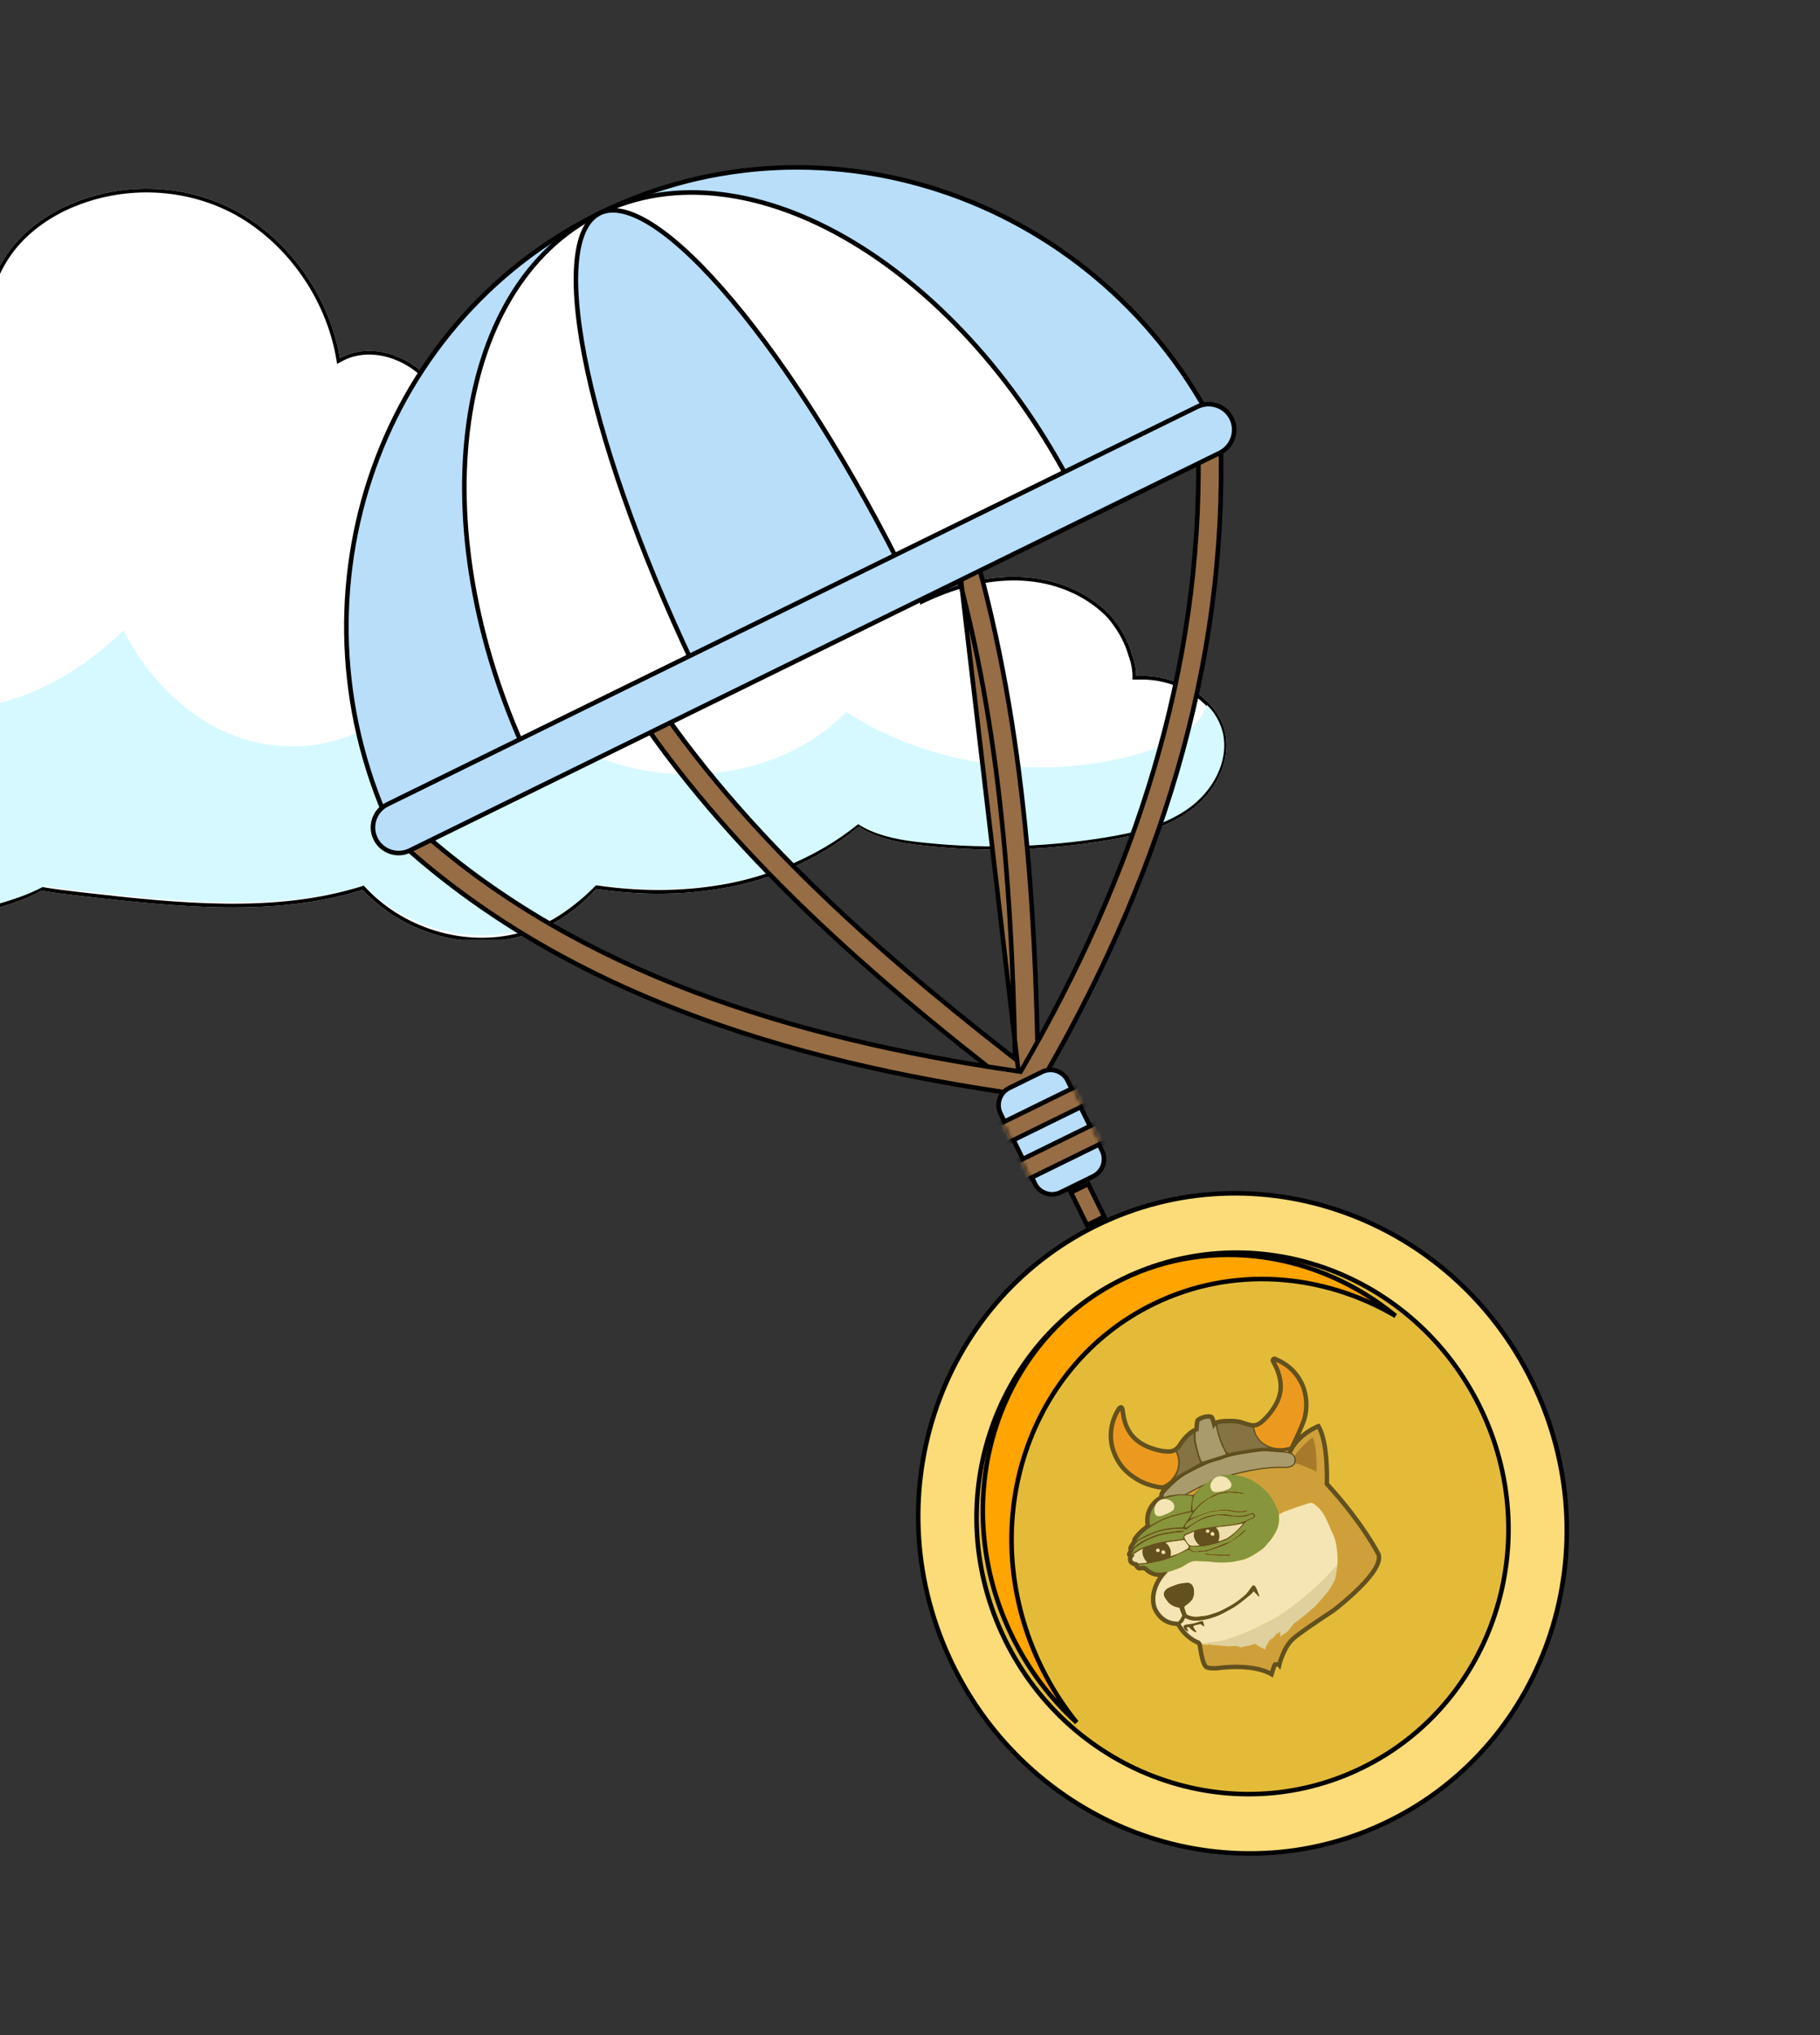 <svg width="399" height="446" viewBox="0 0 399 446" fill="none" xmlns="http://www.w3.org/2000/svg">
<rect x="0" y="0" width="399" height="446" fill="#333333" stroke="none"/>
<g clip-path="url(#clip0_3_957)">
<path d="M-102 171.9C-101.645 178.827 -94.534 183.09 -88.312 185.399C-73.379 190.905 -57.203 192.858 -41.381 191.437C-37.826 194.634 -33.204 196.766 -28.404 198.187C-18.094 201.384 -6.895 201.384 3.06 197.831C5.194 197.121 7.149 196.233 9.104 195.167C12.127 195.7 15.326 196.055 18.348 196.41C38.791 198.719 60.301 201.028 79.5 194.99C88.389 204.58 102.965 208.843 115.587 204.758C121.453 202.982 126.609 199.252 130.697 194.812C139.23 196.055 147.763 196.233 156.296 194.99C167.673 193.391 178.872 188.951 188.294 181.136C191.671 183.445 196.293 184.511 200.382 185.043C214.425 186.819 228.825 186.464 242.69 184.155C249.09 183.09 255.667 181.491 261 177.584C266.333 173.676 269.889 167.105 268.644 160.711C268.111 158.224 266.867 155.915 265.089 154.139C261.356 150.232 255.49 147.923 249.801 148.1C249.623 148.1 249.268 148.1 249.09 148.1C249.09 146.502 248.735 144.903 248.201 143.483C247.312 140.286 245.535 137.266 243.402 134.78C243.224 134.602 243.224 134.602 243.046 134.424C238.069 129.451 231.136 126.787 224.203 126.432C217.092 126.077 210.159 127.675 202.515 131.227C202.515 121.104 196.293 111.335 187.405 107.428C178.517 103.52 167.495 105.652 159.495 114.71C158.429 100.146 149.185 86.825 136.386 81.141C123.586 75.458 107.943 77.767 97.988 89.667C94.788 79.72 82.878 73.859 74.523 78.477C72.212 64.979 63.501 52.724 51.946 46.33C40.214 39.936 25.814 39.758 13.904 45.442C8.393 48.106 3.416 52.191 0.394 57.519C-2.806 62.847 -3.873 69.774 -1.384 78.299C-12.405 74.392 -25.205 75.813 -34.982 82.207C-44.937 88.601 -51.87 99.79 -53.292 112.046C-54.003 116.841 -53.647 121.992 -50.092 128.386C-58.269 125.366 -67.869 127.32 -74.446 133.004C-76.046 134.424 -77.468 136.023 -78.535 137.799C-79.424 139.22 -80.312 140.641 -81.023 142.239C-82.979 147.035 -83.868 152.363 -82.979 157.336C-90.445 158.224 -99.334 161.776 -101.467 168.348C-101.822 169.414 -102 170.657 -102 171.9Z" fill="#FEFFFE"/>
<path fill-rule="evenodd" clip-rule="evenodd" d="M-41.381 191.437C-57.203 192.858 -73.379 190.905 -88.312 185.399C-94.534 183.09 -101.645 178.827 -102 171.9C-102 170.657 -101.822 169.414 -101.467 168.348C-99.41 162.013 -91.077 158.484 -83.792 157.443C-83.519 157.404 -83.248 157.368 -82.979 157.336C-82.979 157.336 -82.979 157.336 -82.979 157.336C-83.027 157.068 -83.07 156.799 -83.107 156.529C-83.769 151.79 -82.874 146.776 -81.023 142.239C-80.312 140.641 -79.424 139.22 -78.535 137.799C-77.468 136.023 -76.046 134.424 -74.446 133.004C-68.172 127.582 -59.147 125.554 -51.231 128C-50.848 128.118 -50.469 128.247 -50.092 128.386C-50.291 128.028 -50.48 127.674 -50.659 127.324C-53.684 121.417 -53.963 116.573 -53.292 112.046C-51.87 99.79 -44.937 88.601 -34.982 82.207C-25.482 75.994 -13.129 74.477 -2.326 77.98C-2.011 78.082 -1.696 78.189 -1.384 78.299C-1.478 77.978 -1.566 77.659 -1.65 77.343C-3.789 69.255 -2.685 62.647 0.394 57.519C3.416 52.191 8.393 48.106 13.904 45.442C25.814 39.758 40.214 39.936 51.946 46.33C63.259 52.59 71.846 64.468 74.369 77.631C74.423 77.913 74.474 78.195 74.523 78.477C74.774 78.338 75.029 78.209 75.286 78.089C83.327 74.337 94.181 79.666 97.673 88.773C97.786 89.067 97.891 89.365 97.988 89.667C98.193 89.422 98.4 89.182 98.609 88.945C108.585 77.675 123.849 75.575 136.386 81.141C148.859 86.68 157.955 99.471 159.398 113.598C159.436 113.968 159.468 114.338 159.495 114.71C159.744 114.429 159.995 114.154 160.249 113.886C168.177 105.525 178.792 103.641 187.405 107.428C196.032 111.22 202.147 120.534 202.499 130.335C202.51 130.632 202.515 130.93 202.515 131.227C202.788 131.101 203.06 130.976 203.331 130.854C210.654 127.564 217.346 126.089 224.203 126.432C231.136 126.787 238.069 129.451 243.046 134.424L243.402 134.78C245.535 137.266 247.312 140.286 248.201 143.483C248.735 144.903 249.09 146.502 249.09 148.1H249.801C249.837 148.099 249.873 148.098 249.909 148.097C255.564 147.952 261.38 150.256 265.089 154.139C266.867 155.915 268.111 158.224 268.644 160.711C269.889 167.105 266.333 173.676 261 177.584C255.667 181.491 249.09 183.09 242.69 184.155C228.825 186.464 214.425 186.819 200.382 185.043C196.293 184.511 191.671 183.445 188.294 181.136C178.872 188.951 167.673 193.391 156.296 194.99C147.763 196.233 139.23 196.055 130.697 194.812C126.608 199.252 121.453 202.982 115.587 204.758C102.965 208.843 88.389 204.58 79.5 194.99C60.301 201.028 38.791 198.719 18.348 196.41C18.062 196.377 17.774 196.343 17.484 196.309C14.721 195.986 11.84 195.649 9.104 195.167C7.149 196.233 5.194 197.121 3.06 197.831C-6.895 201.384 -18.094 201.384 -28.404 198.187C-33.204 196.766 -37.826 194.634 -41.381 191.437ZM200.486 184.233C214.447 185.999 228.766 185.646 242.556 183.35C248.934 182.287 255.347 180.712 260.516 176.925C265.67 173.149 269.005 166.87 267.842 160.874C267.34 158.541 266.171 156.377 264.509 154.716L264.503 154.71L264.496 154.703C260.934 150.974 255.297 148.746 249.827 148.917L249.814 148.917H248.271V148.1C248.271 146.619 247.94 145.118 247.434 143.769L247.422 143.735L247.412 143.701C246.564 140.651 244.862 137.744 242.8 135.334L242.787 135.322C242.778 135.313 242.782 135.317 242.785 135.32L242.776 135.311L242.774 135.309L242.769 135.304L242.766 135.301L242.763 135.298L242.755 135.29L242.753 135.288L242.62 135.155C242.618 135.153 242.617 135.152 242.616 135.151L242.466 135.001C237.653 130.192 230.922 127.594 224.161 127.248C217.213 126.901 210.413 128.458 202.861 131.968L201.696 132.509V131.227C201.696 121.41 195.651 111.945 187.075 108.175C178.539 104.423 167.893 106.437 160.11 115.25L158.821 116.709L158.679 114.769C157.633 100.493 148.565 87.444 136.053 81.888C123.55 76.336 108.311 78.601 98.617 90.19L97.663 91.33L97.208 89.916C95.683 85.177 92.073 81.39 87.832 79.346C83.59 77.301 78.812 77.04 74.92 79.192L73.91 79.75L73.715 78.615C71.446 65.357 62.883 53.317 51.552 47.045C40.059 40.783 25.94 40.605 14.261 46.177C8.863 48.786 4.029 52.77 1.107 57.921L1.102 57.93L1.096 57.939C-1.971 63.046 -3.031 69.733 -0.598 78.071L-0.15 79.604L-1.658 79.069C-12.444 75.245 -24.975 76.639 -34.533 82.89L-34.538 82.894C-44.281 89.151 -51.083 100.119 -52.478 112.139L-52.48 112.152L-52.482 112.165C-53.169 116.802 -52.835 121.768 -49.376 127.99L-48.304 129.917L-50.376 129.152C-58.257 126.242 -67.542 128.122 -73.905 133.617C-75.458 134.996 -76.819 136.532 -77.832 138.219L-77.836 138.225L-77.84 138.231C-78.731 139.655 -79.587 141.026 -80.27 142.559C-82.178 147.245 -83.027 152.41 -82.173 157.193L-82.02 158.045L-82.882 158.147C-86.536 158.582 -90.523 159.668 -93.837 161.431C-97.162 163.2 -99.712 165.594 -100.688 168.6L-100.69 168.606C-101.011 169.569 -101.179 170.715 -101.181 171.879C-101.012 175.038 -99.311 177.637 -96.823 179.761C-94.325 181.894 -91.09 183.496 -88.026 184.633C-73.215 190.094 -57.161 192.034 -41.455 190.624L-41.099 190.592L-40.833 190.831C-37.401 193.917 -32.904 196.002 -28.171 197.403L-28.161 197.407C-18.006 200.555 -6.99 200.55 2.784 197.062L2.793 197.059L2.801 197.057C4.88 196.364 6.791 195.497 8.712 194.45L8.964 194.313L9.247 194.363C11.957 194.841 14.815 195.175 17.581 195.498C17.87 195.532 18.157 195.565 18.443 195.599C38.92 197.912 60.25 200.188 79.254 194.211L79.749 194.055L80.102 194.435C88.787 203.807 103.035 207.962 115.334 203.981L115.342 203.979L115.349 203.977C121.041 202.253 126.077 198.622 130.094 194.259L130.387 193.941L130.816 194.004C139.282 195.237 147.734 195.412 156.177 194.181L156.181 194.181C167.425 192.601 178.478 188.215 187.77 180.508L188.246 180.113L188.757 180.462C191.968 182.658 196.429 183.704 200.486 184.233Z" fill="black"/>
<path d="M145.096 182.734C150.785 182.379 156.473 182.912 162.162 182.379C153.629 188.063 142.608 187.352 133.186 184.333C137.808 183.622 140.652 183.09 145.096 182.734Z" fill="#FEFFFE"/>
<path d="M130.342 175.805C135.675 175.805 138.519 176.515 143.852 177.403C137.986 179.357 131.408 179.179 125.542 177.048C121.098 175.805 128.742 175.982 130.342 175.805Z" fill="#FEFFFE"/>
<path d="M8.749 183.445C11.238 183.622 13.904 183.445 16.393 183.445C24.57 183.267 32.57 185.221 40.747 186.287C30.436 190.016 18.526 188.596 8.927 183.8C8.571 183.445 8.038 183.267 8.749 183.445Z" fill="#FEFFFE"/>
<path d="M10.527 175.806C2.349 180.247 -7.783 181.135 -15.783 175.984C-7.072 176.339 1.638 175.629 10.527 175.806Z" fill="#FEFFFE"/>
<path d="M-100.899 171.661C-100.545 178.366 -93.465 182.493 -87.27 184.728C-72.402 190.057 -56.295 191.948 -40.542 190.573C-37.002 193.667 -32.401 195.731 -27.622 197.106C-17.355 200.2 -6.205 200.2 3.707 196.762C5.831 196.074 7.778 195.215 9.725 194.183C12.734 194.699 15.92 195.043 18.929 195.387C39.284 197.622 60.701 199.857 79.817 194.011C88.667 203.295 103.181 207.421 115.748 203.467C121.589 201.748 126.722 198.137 130.793 193.839C139.289 195.043 147.785 195.215 156.281 194.011C167.609 192.464 178.76 188.166 188.141 180.601C191.504 182.836 196.106 183.868 200.176 184.384C214.159 186.103 228.496 185.759 242.302 183.524C248.674 182.493 255.223 180.945 260.533 177.163C265.843 173.381 269.383 167.02 268.144 160.83C267.613 158.423 266.374 156.189 264.604 154.469C263.011 159.455 256.993 162.893 251.506 164.613C229.735 171.49 204.601 168.223 185.486 156.017C167.786 174.24 133.979 174.24 116.279 156.017C109.022 165.3 92.384 164.957 85.481 155.501C77.162 163.753 63.356 165.472 52.205 161.518C41.054 157.564 32.381 148.452 27.071 138.137C17.867 147.077 5.831 154.125 -7.09 155.157C-20.188 156.189 -34.17 150.515 -40.365 139.168C-43.197 147.764 -52.932 153.61 -62.136 152.234C-69.393 151.031 -75.411 145.529 -77.712 138.824C-78.597 140.2 -79.482 141.575 -80.19 143.122C-82.137 147.764 -83.022 152.922 -82.137 157.736C-89.571 158.595 -98.421 162.034 -100.545 168.395C-100.722 169.255 -100.899 170.458 -100.899 171.661Z" fill="#D6F9FF"/>
</g>
<path d="M223.819 239.39L223.821 239.392C224.618 240.01 225.59 240.11 226.359 239.714C227.132 239.315 227.627 238.472 227.627 237.455C227.019 194.639 223.961 152.373 211.052 112.145C210.68 111.002 209.707 110.19 208.678 110.078L223.819 239.39ZM223.819 239.39C188.376 212.172 156.138 183.418 135.065 149.24C134.433 148.206 134.461 146.927 135.073 146.069C135.074 146.069 135.074 146.068 135.074 146.068L163.684 106.372C163.684 106.372 163.685 106.371 163.685 106.371C164.154 105.73 164.891 105.403 165.705 105.481C165.706 105.481 165.707 105.481 165.708 105.481L208.677 110.078L223.819 239.39ZM140.415 147.959L140.217 148.233L140.398 148.519C160.179 179.776 189.493 206.303 221.715 231.396L222.544 232.041L222.523 230.992C221.733 191.655 218.589 152.783 207.024 115.636L206.927 115.323L206.6 115.288L167.307 111.075L167.018 111.044L166.848 111.28L140.415 147.959Z" fill="#966D44" stroke="black"/>
<path d="M227.208 238.853L227.206 238.856C226.724 239.685 225.79 240.13 224.823 240.003C171.032 232.524 123.186 216.854 87.531 184.431C86.64 183.608 86.429 182.3 86.991 181.284C95.277 166.391 116.058 138.829 162.674 139.034C166.062 139.059 169.846 137.307 173.393 135.253C176.429 133.496 179.342 131.442 181.823 129.64C182.332 129.27 182.822 128.911 183.29 128.569C185.118 127.232 186.615 126.137 187.659 125.531L187.66 125.53C216.089 108.928 240.11 95.691 264.902 93.712C265.577 93.66 266.251 93.89 266.764 94.362C267.281 94.838 267.593 95.516 267.612 96.211L267.612 96.212C269.062 146.054 254.02 193.358 227.208 238.853ZM92.482 181.762L92.269 182.118L92.581 182.393C126.985 212.712 172.521 227.478 223.415 234.773L223.748 234.821L223.918 234.529C249.001 191.435 263.379 146.673 262.714 99.542L262.706 98.986L262.154 99.052C238.988 101.845 216.446 114.537 190.116 129.912C189.021 130.548 187.461 131.688 185.624 133.032C185.161 133.371 184.68 133.722 184.185 134.082C181.705 135.883 178.821 137.914 175.833 139.643L175.832 139.644C171.377 142.237 166.717 144.082 162.721 144.061L162.721 144.061C120.928 143.874 101.062 167.366 92.482 181.762Z" fill="#966D44" stroke="black"/>
<path d="M131.481 46.719C181.139 22.354 241.699 43.854 266.986 94.796L86.568 183.321C61.76 132.167 81.823 71.085 131.481 46.719Z" fill="#B9DEFA" stroke="black"/>
<path d="M131.462 46.731C147.911 38.66 167.919 41.63 187.019 53.094C206.002 64.487 224.026 84.24 236.615 109.7L116.92 168.43C104.491 142.904 99.897 116.561 102.501 94.573C105.121 72.449 115.013 54.802 131.462 46.731Z" fill="white" stroke="black"/>
<path d="M131.462 46.729C134.387 45.294 138.486 46.27 143.535 49.618C148.551 52.944 154.348 58.511 160.558 65.906C172.901 80.605 186.804 102.442 199.369 127.974L154.166 150.153C141.665 124.602 132.907 100.241 128.835 81.481C126.787 72.041 125.931 64.048 126.368 58.045C126.808 52.001 128.541 48.162 131.462 46.729Z" fill="#B9DEFA" stroke="black"/>
<path d="M262.478 89.133C265.259 87.768 268.636 88.922 270.001 91.704C271.364 94.482 270.206 97.842 267.429 99.227L89.86 186.354C87.079 187.719 83.702 186.565 82.337 183.784C80.972 181.002 82.126 177.626 84.908 176.261L262.478 89.133Z" fill="#B9DEFA" stroke="black"/>
<path d="M228.455 234.88C230.538 233.858 233.046 234.715 234.068 236.797L241.595 252.139C242.617 254.221 241.76 256.729 239.677 257.751L232.492 261.277C230.41 262.298 227.902 261.441 226.88 259.359L219.352 244.018C218.331 241.935 219.188 239.427 221.27 238.405L228.455 234.88Z" fill="#B9DEFA" stroke="black"/>
<mask id="mask0_3_957" style="mask-type:luminance" maskUnits="userSpaceOnUse" x="218" y="233" width="25" height="30">
<mask id="mask1_3_957" style="mask-type:luminance" maskUnits="userSpaceOnUse" x="218" y="233" width="25" height="30">
<path d="M228.458 234.895C230.541 233.874 233.049 234.731 234.071 236.813L241.598 252.154C242.62 254.237 241.763 256.745 239.68 257.767L232.495 261.292C230.413 262.314 227.904 261.457 226.883 259.375L219.355 244.033C218.334 241.951 219.191 239.443 221.273 238.421L228.458 234.895Z" fill="white" stroke="white"/>
</mask>
<g mask="url(#mask1_3_957)">
<path d="M-551.65 1496.03L-1027.62 525.983L525.007 -235.838L1000.98 734.209L-551.65 1496.03Z" fill="white" stroke="white"/>
</g>
</mask>
<g mask="url(#mask0_3_957)">
<path d="M236.076 237.994C237.187 237.449 238.538 237.911 239.083 239.022C239.628 240.133 239.167 241.484 238.055 242.029L220.209 250.786C219.098 251.331 217.747 250.87 217.202 249.758C216.656 248.647 217.118 247.296 218.229 246.751L236.076 237.994Z" fill="#966D44" stroke="black"/>
</g>
<mask id="mask2_3_957" style="mask-type:luminance" maskUnits="userSpaceOnUse" x="218" y="233" width="25" height="30">
<mask id="mask3_3_957" style="mask-type:luminance" maskUnits="userSpaceOnUse" x="218" y="233" width="25" height="30">
<path d="M228.458 234.895C230.541 233.874 233.049 234.731 234.071 236.813L241.598 252.154C242.62 254.237 241.763 256.745 239.68 257.767L232.495 261.292C230.413 262.314 227.904 261.457 226.883 259.375L219.355 244.033C218.334 241.951 219.191 239.443 221.273 238.421L228.458 234.895Z" fill="white" stroke="white"/>
</mask>
<g mask="url(#mask3_3_957)">
<path d="M-551.65 1496.03L-1027.62 525.983L525.007 -235.838L1000.98 734.209L-551.65 1496.03Z" fill="white" stroke="white"/>
</g>
</mask>
<g mask="url(#mask2_3_957)">
<path d="M240.097 246.19C241.208 245.644 242.559 246.106 243.104 247.217C243.649 248.329 243.188 249.679 242.076 250.225L224.23 258.981C223.119 259.526 221.768 259.065 221.223 257.954C220.677 256.842 221.139 255.492 222.25 254.946L240.097 246.19Z" fill="#966D44" stroke="black"/>
</g>
<path d="M238.303 268.449L234.789 261.288L238.571 259.432L242.085 266.593L238.303 268.449Z" fill="#966D44" stroke="black"/>
<path d="M304.42 399.081C269.376 416.276 226.629 401.011 208.936 364.952C191.244 328.894 205.328 285.744 240.373 268.549C275.417 251.353 318.164 266.618 335.857 302.677C353.549 338.735 339.446 381.895 304.42 399.081Z" fill="#FBDC79" stroke="black"/>
<path d="M298.665 387.35C269.932 401.448 234.865 388.921 220.355 359.348C205.845 329.776 217.403 294.394 246.128 280.276C274.861 266.178 309.927 278.705 324.438 308.278C338.948 337.851 327.398 373.251 298.665 387.35Z" fill="#E4BB39" stroke="black"/>
<path d="M252.788 285.794C224.492 299.678 213.59 335.307 228.325 365.337C230.489 369.747 233.083 373.788 236.025 377.432C230.366 372.289 225.533 365.971 221.918 358.602C207.4 329.014 218.195 294.003 245.923 280.397C265.808 270.641 289.033 274.488 305.952 288.346C289.844 278.934 270.08 277.309 252.788 285.794Z" fill="#FFA400" stroke="black"/>
<g opacity="0.62" clip-path="url(#clip1_3_957)">
<path d="M254.026 325.535C253.826 325.424 253.615 325.302 253.509 325.099C253.379 324.846 253.448 324.537 253.553 324.273C253.94 323.303 254.745 322.574 255.387 321.75C256.029 320.926 256.534 319.84 256.178 318.858C256.931 318.663 257.49 318.049 258.004 317.465C259.164 316.145 260.324 314.825 261.484 313.505C261.88 313.054 262.285 312.59 262.505 312.031C262.626 311.723 262.692 311.385 262.888 311.118C263.079 310.857 263.373 310.694 263.657 310.539C263.907 310.403 264.172 310.263 264.456 310.273C264.741 310.284 265.038 310.508 265.018 310.792C265.22 310.509 265.69 310.57 265.929 310.821C266.169 311.072 266.241 311.435 266.301 311.777C268.744 311.131 271.368 311.187 273.782 311.936C274.254 312.083 274.735 312.258 275.228 312.222C275.728 312.186 276.185 311.938 276.665 311.794C278.478 311.251 280.392 312.24 281.869 313.423C282.71 314.098 283.536 314.926 283.722 315.988C284.005 317.599 282.665 319.115 281.137 319.698C279.61 320.281 277.924 320.197 276.292 320.294C273.166 320.479 270.126 321.352 267.117 322.22C264.12 323.084 261.111 323.953 258.271 325.241C257.959 325.382 257.631 325.545 257.459 325.84C257.286 326.136 257.363 326.599 257.689 326.705C257.698 326.708 256.577 327.756 256.397 327.837C256.006 328.015 255.709 328.086 255.481 327.645C255.261 327.219 255.684 326.943 255.606 326.584C255.505 326.119 254.417 325.751 254.026 325.535Z" fill="#110E0D"/>
<path d="M289.057 313.094C289.14 313.293 289.204 313.501 289.276 313.705C289.328 313.856 289.389 314.005 289.43 314.159C289.459 314.265 289.454 314.381 289.48 314.489C289.529 314.695 289.606 314.897 289.641 315.106C289.779 315.929 289.914 316.753 290.035 317.578C290.129 318.213 290.203 318.85 290.282 319.487C290.326 319.837 290.36 320.188 290.4 320.539C290.44 320.89 290.494 321.239 290.518 321.591C290.538 321.883 290.528 322.178 290.523 322.472C290.517 322.884 290.504 323.296 290.493 323.707C290.483 324.033 290.467 324.358 290.465 324.684C290.463 325.069 290.63 325.392 290.872 325.674C291.409 326.302 291.945 326.93 292.499 327.543C292.901 327.987 293.351 328.387 293.742 328.839C294.616 329.853 295.483 330.875 296.321 331.919C296.746 332.447 297.098 333.032 297.49 333.587C297.953 334.24 298.434 334.881 298.888 335.541C299.369 336.24 299.842 336.946 300.287 337.668C300.573 338.131 300.797 338.63 301.057 339.109C301.253 339.47 301.468 339.821 301.667 340.181C301.992 340.766 302.02 341.39 301.95 342.043C301.872 342.762 301.505 343.338 301.106 343.897C300.758 344.384 300.386 344.859 299.982 345.299C299.088 346.272 298.191 347.243 297.252 348.171C296.242 349.169 295.213 350.153 294.133 351.075C293.245 351.833 292.277 352.5 291.331 353.188C290.372 353.885 289.399 354.561 288.428 355.24C287.528 355.869 286.616 356.48 285.722 357.117C284.501 357.986 283.322 358.906 282.33 360.04C281.858 360.58 281.529 361.208 281.265 361.868C280.967 362.611 280.702 363.369 280.421 364.12C280.351 364.308 280.164 364.423 279.976 364.364C279.554 364.23 279.379 364.237 279.122 364.776C278.924 365.193 278.805 365.647 278.654 366.086C278.628 366.161 278.618 366.241 278.6 366.323C278.164 366.181 277.738 366.057 277.322 365.903C275.468 365.216 273.552 364.935 271.582 365.009C270.261 365.059 268.941 365.121 267.62 365.18C267.07 365.204 266.519 365.258 265.968 365.252C265.616 365.248 265.25 365.203 264.917 365.094C264.562 364.977 264.384 364.642 264.236 364.309C263.833 363.401 263.716 362.422 263.51 361.465C263.424 361.064 263.364 360.658 263.293 360.254C263.631 360.31 263.968 360.368 264.306 360.421C264.404 360.436 264.524 360.479 264.601 360.441C264.913 360.288 265.22 360.368 265.532 360.414C265.778 360.451 266.025 360.484 266.273 360.503C266.951 360.556 267.635 360.561 268.306 360.66C268.932 360.753 269.553 360.798 270.175 360.711C270.761 360.63 271.314 360.686 271.857 360.915C272.002 360.976 272.161 360.99 272.324 360.927C272.508 360.854 272.703 360.808 272.893 360.751C273.252 360.643 273.612 360.535 273.972 360.426C274.031 360.439 274.102 360.48 274.148 360.461C274.327 360.387 274.499 360.294 274.674 360.208C274.85 360.077 275.013 360.113 275.194 360.217C275.813 360.574 276.436 360.921 277.063 361.263C277.134 361.301 277.262 361.313 277.32 361.273C277.375 361.235 277.372 361.113 277.397 361.029C277.419 360.952 277.437 360.872 277.469 360.799C277.502 360.727 277.557 360.665 277.591 360.593C277.744 360.27 277.89 359.944 278.046 359.622C278.076 359.559 278.132 359.505 278.185 359.455C278.285 359.36 278.406 359.284 278.492 359.178C278.683 358.943 278.849 358.686 279.043 358.453C279.17 358.301 279.33 358.174 279.475 358.036C279.937 357.809 280.4 357.582 280.863 357.355C280.851 357.467 280.848 357.581 280.827 357.692C280.796 357.857 280.735 358.019 280.724 358.186C280.719 358.264 280.782 358.383 280.849 358.417C280.897 358.442 281.045 358.379 281.073 358.319C281.185 358.086 281.392 357.957 281.599 357.868C282.192 357.615 282.584 357.15 282.962 356.663C283.039 356.564 283.128 356.448 283.143 356.331C283.168 356.152 283.275 356.057 283.397 355.964C283.65 355.773 283.911 355.593 284.161 355.398C285.006 354.74 285.857 354.089 286.686 353.412C287.148 353.033 287.525 352.556 288.041 352.234C288.198 352.137 288.328 351.99 288.453 351.85C289.066 351.16 289.666 350.458 290.284 349.773C290.832 349.165 291.337 348.523 291.757 347.823C292.075 347.292 292.344 346.732 292.627 346.18C292.688 346.062 292.727 345.927 292.749 345.796C292.896 344.939 293.036 344.081 293.177 343.222C293.188 343.151 293.184 343.076 293.187 343.002C293.187 343.002 293.185 343.003 293.185 343.003C293.19 342.983 293.194 342.963 293.199 342.944C293.209 342.412 293.24 341.88 293.224 341.349C293.207 340.79 293.156 340.231 293.1 339.675C292.957 338.254 292.617 336.89 291.944 335.615C291.684 335.122 291.519 334.58 291.285 334.072C290.709 332.824 290.183 331.541 289.195 330.538C288.892 330.231 288.563 329.951 288.233 329.673C287.764 329.277 287.258 329.259 286.684 329.473C285.814 329.797 284.918 330.05 284.038 330.348C283.554 330.511 283.08 330.708 282.6 330.884C282.17 331.042 281.726 331.168 281.309 331.355C280.981 331.503 280.684 331.722 280.373 331.91C280.25 331.289 280.1 330.677 279.802 330.11C279.606 329.736 279.445 329.34 279.226 328.98C278.907 328.453 278.577 327.928 278.202 327.441C277.688 326.774 277.057 326.22 276.408 325.678C275.747 325.126 275.047 324.658 274.297 324.286L259.927 330.11C259.927 330.11 252.689 331.439 256.462 327.715C260.235 323.991 283.538 317.491 283.538 317.491C283.831 317.152 284.133 316.822 284.435 316.49C284.657 316.246 284.886 316.008 285.108 315.764C285.695 315.117 286.363 314.567 287.085 314.077C287.394 313.867 287.678 313.621 287.984 313.406C288.212 313.245 288.458 313.108 288.695 312.959C288.876 312.845 288.99 312.93 289.057 313.094Z" fill="#C19038"/>
<path d="M287.805 314.982C287.805 314.982 284.966 316.792 282.995 320.347C282.995 320.347 286.22 321.162 288.603 322.514C288.602 322.513 288.899 317.748 287.805 314.982Z" fill="#815120"/>
<path d="M243.985 317.618C243.136 314.649 243.547 311.564 245.401 308.667C245.434 308.616 245.458 308.548 245.505 308.522C245.643 308.446 245.811 308.312 245.928 308.343C246.041 308.372 246.156 308.568 246.182 308.708C246.316 309.419 246.382 310.143 246.543 310.847C247.289 314.125 249.354 316.227 252.537 317.319C253.919 317.793 255.324 318.139 256.809 318.074C256.966 318.067 257.13 318.072 257.275 318.026C257.602 317.921 257.724 318.095 257.839 318.348C259.004 320.934 257.811 323.352 256.296 324.625C255.842 325.006 255.299 325.313 254.751 325.55C254.25 325.767 253.691 325.871 253.126 325.748C251.076 325.304 249.276 324.362 247.656 323.079C245.934 321.717 244.752 319.982 243.985 317.618Z" fill="#F0860E"/>
<path d="M285.875 304.409C286.57 306.69 286.556 308.711 286.052 310.773C285.641 312.454 284.868 313.955 283.875 315.35C283.45 315.948 283.034 316.93 282.92 316.961C279.565 318.04 276.719 316.683 275.534 314.553C275.25 314.044 275.133 313.44 274.971 312.871C274.942 312.766 275.03 312.547 275.125 312.499C276.741 311.688 277.882 310.392 278.882 308.956C280.015 307.327 280.739 305.568 280.644 303.56C280.559 301.796 279.964 300.192 279.135 298.658C279.012 298.431 278.748 298.198 278.999 297.918C279.255 297.633 279.522 297.873 279.758 297.974C282.848 299.285 284.887 301.544 285.875 304.409Z" fill="#F0860E"/>
<path d="M268.763 318.648C268.618 318.701 268.512 318.746 268.404 318.78C266.82 319.284 265.236 319.784 263.653 320.288C263.193 320.435 262.448 317.219 262.178 315.837C261.989 314.866 262.171 311.422 262.541 311.181C263.438 310.597 264.4 310.289 265.472 310.328C265.749 310.338 265.901 310.443 266.004 310.681C266.458 311.733 266.578 312.921 266.89 314.021C267.136 314.893 267.428 315.753 267.762 316.596C267.836 316.785 268.806 318.632 268.763 318.648Z" fill="#84878B"/>
<path d="M258.93 322.879C258.522 323.099 258.172 323.427 257.798 323.703C258.04 323.012 258.324 322.352 258.5 321.665C258.784 320.562 258.666 319.464 258.218 318.421C258.029 317.98 258.035 317.612 258.291 317.199C259.172 315.777 260.289 314.623 261.687 313.78C261.672 314.66 261.708 315.54 261.794 315.961C262.078 317.338 262.881 320.38 263.182 320.462C263.286 320.49 260.583 321.989 258.93 322.879Z" fill="#4A474A"/>
<path d="M278.092 317.23C276.697 317.171 275.311 317.356 273.94 317.581C273.245 317.694 272.54 317.788 271.85 317.922L271.082 318.061C270.775 318.117 269.942 318.302 269.634 318.358C269.4 318.401 269.277 318.508 269.103 318.32C268.928 318.133 268.791 317.89 268.664 317.669C268.408 317.223 268.207 316.749 268.008 316.276C267.722 315.6 267.454 314.845 267.246 314.143C266.165 310.477 267.969 311.568 268.27 311.508C268.697 311.421 269.102 311.399 269.538 311.385C270.091 311.366 270.646 311.392 271.195 311.464C272.301 311.613 273.374 311.959 274.365 312.47C274.508 312.543 274.638 312.743 274.671 312.904C275.065 314.886 276.231 316.251 278.001 317.148C278.02 317.157 278.035 317.178 278.092 317.23Z" fill="#4A474A"/>
<path d="M267.633 319.708C269.693 318.842 271.889 318.565 274.072 318.229C275.595 317.994 277.117 317.734 278.663 317.945C279.826 318.103 281.241 318.061 282.391 318.296C283.187 318.459 284.121 318.942 283.897 320.31C283.763 321.369 282.391 321.575 281.692 321.544C279.06 321.426 276.466 321.776 273.887 322.272C268.877 323.237 264.162 324.985 259.772 327.584C258.804 328.157 257.892 328.829 256.975 329.484C256.698 329.682 256.436 329.763 256.104 329.738C255.216 329.671 255.267 329.657 254.907 328.852C254.607 328.181 254.651 327.702 255.174 327.144C256.627 325.597 258.098 324.063 259.952 323.007C261.46 322.147 263.029 321.383 264.616 320.679C265.576 320.254 266.624 320.025 267.633 319.708Z" fill="#84878B" stroke="black" stroke-width="0.243" stroke-miterlimit="10"/>
<path d="M275.507 348.16C275.714 348.64 275.883 349.137 276.071 349.625C276.134 349.787 276.074 349.86 275.935 349.872C275.566 349.482 275.206 349.103 274.848 348.725C274.633 348.963 274.475 349.186 274.271 349.355C273.513 349.987 272.75 350.613 271.97 351.217C271.497 351.583 271 351.919 270.496 352.24C270.116 352.483 269.706 352.679 269.312 352.901C268.342 353.446 267.373 353.985 266.308 354.339C265.153 354.723 263.989 355.045 262.772 355.131C261.798 355.201 260.844 355.118 259.966 354.63C259.914 354.601 259.873 354.554 259.839 354.526C259.577 355.151 259.326 355.677 258.715 355.902C258.712 356.027 258.714 356.076 258.756 356.157L258.757 356.157C257.966 356.367 257.817 355.567 257.812 355.543C258.017 355.513 258.187 355.399 258.357 355.254C258.709 354.954 258.894 354.553 259.093 354.156C259.159 354.025 259.148 353.907 259.081 353.758C258.904 353.367 258.734 352.966 258.624 352.553C258.563 352.321 258.453 352.276 258.255 352.244C258.002 352.203 257.747 352.147 257.508 352.056C256.847 351.803 256.28 351.41 255.868 350.825C255.629 350.486 255.367 350.146 255.211 349.767C254.94 349.109 255.31 348.404 256.002 348.015C256.428 347.775 256.899 347.614 257.352 347.421C258.301 347.018 259.3 346.856 260.322 346.807C260.789 346.784 261.152 347.026 261.404 347.372C261.659 347.722 261.771 348.152 261.765 348.595C261.761 348.924 261.855 349.255 261.722 349.582C261.658 349.74 261.653 349.921 261.594 350.082C261.492 350.36 261.321 350.59 261.126 350.821C260.896 351.094 260.639 351.315 260.355 351.519C260.181 351.643 260.004 351.766 259.843 351.906C259.69 352.038 259.635 352.21 259.704 352.414C259.808 352.725 259.899 353.04 260.006 353.35C260.083 353.573 260.168 353.788 260.42 353.891C261.131 354.182 261.867 354.319 262.631 354.232C263.562 354.126 264.505 354.078 265.402 353.756C266.021 353.534 266.667 353.374 267.268 353.111C267.995 352.791 268.69 352.399 269.392 352.024C270.333 351.521 271.219 350.932 272.04 350.249C272.583 349.798 273.17 349.396 273.576 348.795C273.861 348.373 274.185 347.976 274.482 347.561C274.68 347.284 274.823 347.269 275.08 347.48C275.303 347.663 275.402 347.917 275.507 348.16Z" fill="#110E0D"/>
<path d="M269.908 323.157C269.971 323.162 270.033 323.168 270.096 323.174C270.085 323.148 270.073 323.122 270.062 323.097C270.011 323.117 269.959 323.137 269.908 323.157Z" fill="#110E0D"/>
<path d="M281.869 321.355C281.882 321.361 281.895 321.364 281.909 321.362C281.895 321.359 281.882 321.357 281.869 321.355Z" fill="#110E0D"/>
<path d="M263.272 360.137C263.161 359.822 262.917 359.689 262.616 359.574C261.97 359.326 261.398 358.947 260.873 358.492C260.148 357.864 259.445 357.219 258.916 356.407C258.722 356.109 258.711 356.114 258.717 355.902C259.327 355.676 259.578 355.151 259.84 354.525C259.874 354.554 259.916 354.601 259.968 354.63C260.846 355.118 261.8 355.2 262.774 355.131C263.99 355.045 265.155 354.723 266.309 354.339C267.374 353.984 268.344 353.446 269.314 352.9C269.708 352.679 270.118 352.483 270.498 352.241C271.002 351.919 271.499 351.582 271.972 351.217C272.752 350.613 273.515 349.987 274.273 349.355C274.476 349.186 274.635 348.963 274.85 348.725C275.208 349.103 275.567 349.482 275.936 349.872C276.076 349.861 276.135 349.787 276.072 349.625C275.884 349.137 275.715 348.641 275.508 348.161C275.403 347.918 275.304 347.664 275.081 347.481C274.824 347.27 274.682 347.284 274.483 347.562C274.187 347.977 273.862 348.373 273.577 348.795C273.171 349.397 272.584 349.798 272.041 350.249C271.22 350.933 270.334 351.521 269.393 352.024C268.692 352.399 267.996 352.791 267.269 353.111C266.669 353.375 266.023 353.534 265.403 353.756C264.507 354.078 263.564 354.126 262.633 354.232C261.869 354.319 261.133 354.182 260.422 353.891C260.17 353.789 260.085 353.573 260.008 353.35C259.901 353.04 259.81 352.725 259.706 352.414C259.637 352.21 259.692 352.038 259.844 351.906C260.006 351.766 260.183 351.643 260.357 351.519C260.641 351.316 260.898 351.094 261.128 350.822C261.323 350.591 261.494 350.361 261.596 350.082C261.655 349.921 261.66 349.74 261.725 349.583C261.857 349.255 261.763 348.924 261.767 348.596C261.774 348.152 261.662 347.723 261.406 347.373C261.154 347.026 260.791 346.785 260.324 346.807C259.302 346.856 258.303 347.019 257.354 347.422C256.902 347.614 256.431 347.776 256.004 348.015C255.312 348.404 254.943 349.109 255.213 349.767C255.369 350.147 255.632 350.486 255.871 350.826C256.283 351.41 256.849 351.803 257.511 352.056C257.749 352.147 258.005 352.204 258.258 352.244C258.456 352.276 258.566 352.321 258.627 352.553C258.736 352.967 258.906 353.367 259.083 353.759C259.15 353.906 259.161 354.025 259.095 354.157C258.897 354.553 258.711 354.954 258.359 355.254C258.133 355.447 257.907 355.585 257.598 355.544C256.427 355.387 255.387 354.948 254.567 354.082C254.179 353.672 253.926 353.167 253.653 352.668C253.299 352.021 253.224 351.336 253.166 350.649C253.121 350.12 253.19 349.57 253.28 349.042C253.454 348.029 253.885 347.104 254.378 346.208C254.628 345.754 254.883 345.302 255.136 344.85C255.195 344.821 255.261 344.671 255.322 344.649C255.823 344.471 256.317 344.409 256.819 344.232C257.107 344.136 257.395 344.042 257.681 343.943C258.423 343.688 259.142 343.389 259.803 342.957C260.175 342.714 260.549 342.454 260.959 342.296C261.347 342.148 261.783 342.05 262.195 342.056C263.272 342.072 264.349 342.149 265.424 342.219C265.914 342.251 266.4 342.352 266.89 342.373C267.495 342.399 268.103 342.391 268.709 342.366C269.239 342.344 269.767 342.285 270.295 342.229C270.508 342.206 270.717 342.15 270.928 342.106C271.468 341.995 272.016 341.908 272.547 341.763C273.319 341.551 274.028 341.182 274.711 340.772C275.311 340.411 275.91 340.045 276.48 339.639C277.188 339.135 277.721 338.449 278.28 337.791C278.914 337.045 279.433 336.216 279.85 335.348C280.302 334.409 280.475 333.372 280.391 332.312C280.38 332.178 280.38 332.044 280.375 331.91C280.686 331.722 280.983 331.502 281.312 331.355C281.728 331.168 282.172 331.042 282.602 330.884C283.083 330.708 283.557 330.512 284.041 330.348C284.921 330.05 285.817 329.797 286.686 329.473C287.261 329.259 287.766 329.277 288.236 329.673C288.565 329.951 288.895 330.231 289.197 330.538C290.186 331.541 290.711 332.823 291.287 334.072C291.522 334.58 291.687 335.122 291.947 335.615C292.62 336.89 292.959 338.254 293.102 339.674C293.158 340.231 293.209 340.79 293.226 341.349C293.243 341.88 293.211 342.412 293.201 342.944C293.196 342.964 293.191 342.983 293.187 343.003L293.189 343.003C293.113 343.066 293.029 343.123 292.962 343.194C292.066 344.152 291.197 345.137 290.271 346.064C289.383 346.954 288.456 347.806 287.512 348.636C286.489 349.535 285.445 350.413 284.377 351.258C283.489 351.961 282.564 352.618 281.634 353.264C280.936 353.75 280.216 354.208 279.484 354.641C278.893 354.99 278.273 355.29 277.66 355.6C276.735 356.068 275.812 356.541 274.875 356.984C274.091 357.354 273.291 357.689 272.494 358.032C272.224 358.149 271.945 358.249 271.667 358.347C271.205 358.509 270.742 358.665 270.279 358.823C269.771 358.996 269.271 359.196 268.754 359.335C267.432 359.69 266.078 359.864 264.717 359.99C264.234 360.034 263.754 360.087 263.272 360.137ZM262.265 357.663C262.275 357.634 262.283 357.605 262.293 357.576C262.129 357.331 261.971 357.081 261.8 356.839C261.501 356.417 261.585 356.209 262.093 356.11C262.429 356.044 262.76 355.958 263.095 355.894C263.16 355.882 263.247 355.916 263.307 355.955C263.492 356.074 263.665 356.211 263.85 356.328C263.9 356.36 263.977 356.347 264.022 356.352C263.937 356.025 263.859 355.721 263.781 355.418C263.738 355.251 263.638 355.202 263.47 355.233C262.774 355.362 262.138 355.705 261.431 355.797C260.908 355.865 260.39 355.964 259.869 356.041C259.65 356.073 259.436 356.288 259.454 356.483C259.487 356.851 259.963 357.375 260.332 357.44C260.376 357.447 260.445 357.42 260.472 357.386C260.492 357.359 260.474 357.29 260.454 357.249C260.378 357.092 260.291 356.94 260.214 356.782C260.166 356.684 260.174 356.587 260.297 356.56C260.46 356.523 260.614 356.515 260.759 356.654C261.117 356.998 261.45 357.38 261.922 357.581C262.028 357.628 262.15 357.637 262.265 357.663Z" fill="white"/>
<path d="M292.959 343.193C292.063 344.15 291.194 345.135 290.268 346.063C289.38 346.952 288.453 347.804 287.509 348.634C286.487 349.534 285.442 350.411 284.374 351.256C283.486 351.958 282.561 352.615 281.631 353.262C280.933 353.748 280.213 354.206 279.481 354.639C278.89 354.988 278.27 355.288 277.657 355.598C276.732 356.066 275.809 356.539 274.872 356.982C274.089 357.352 273.288 357.687 272.492 358.03C272.221 358.147 271.943 358.247 271.664 358.345C271.203 358.508 270.739 358.663 270.276 358.82C269.768 358.994 269.268 359.194 268.751 359.333C267.429 359.688 266.075 359.862 264.714 359.988C264.233 360.032 263.751 360.086 263.27 360.135C263.277 360.174 263.284 360.213 263.291 360.252C263.629 360.308 263.967 360.366 264.305 360.419C264.403 360.434 264.523 360.477 264.6 360.439C264.912 360.286 265.219 360.366 265.531 360.412C265.777 360.449 266.024 360.482 266.272 360.501C266.95 360.554 267.634 360.559 268.305 360.658C268.931 360.751 269.552 360.796 270.174 360.709C270.76 360.628 271.313 360.684 271.856 360.913C272.001 360.974 272.16 360.989 272.323 360.925C272.507 360.853 272.702 360.807 272.892 360.749C273.251 360.641 273.708 360.689 274.068 360.581C274.247 360.493 274.425 360.4 274.609 360.323C274.65 360.306 274.716 360.348 274.77 360.362C274.946 360.231 275.012 360.111 275.193 360.215C275.905 360.728 276.654 361.16 277.477 361.462C277.397 361.252 277.444 361.013 277.539 360.809C277.634 360.606 277.772 360.426 277.886 360.232C278.06 359.936 278.181 359.601 278.429 359.364C278.558 359.242 278.714 359.153 278.859 359.053C279.286 358.76 279.635 358.357 279.866 357.894C279.874 357.955 279.883 358.016 279.892 358.077C280.181 357.893 280.47 357.71 280.76 357.526C280.651 357.91 280.556 358.365 280.81 358.673C280.882 358.587 280.942 358.491 280.988 358.388C281.005 358.352 281.02 358.315 281.033 358.277C281.04 358.298 281.048 358.32 281.055 358.341C281.061 358.356 281.066 358.371 281.071 358.386C281.134 358.211 281.331 358.133 281.498 358.053C281.896 357.861 282.223 357.542 282.526 357.182C282.679 357.018 282.821 356.841 282.96 356.662C283.01 356.597 283.065 356.526 283.102 356.452C283.324 356.166 283.551 355.89 283.801 355.664C283.801 355.664 283.801 355.664 283.802 355.663C283.922 355.576 284.042 355.487 284.16 355.396C285.004 354.738 285.856 354.087 286.685 353.41C287.147 353.031 287.524 352.554 288.039 352.232C288.196 352.135 288.327 351.988 288.452 351.848C289.065 351.158 289.665 350.456 290.283 349.771C290.831 349.163 291.336 348.521 291.756 347.821C292.074 347.29 292.343 346.73 292.626 346.178C292.687 346.06 292.725 345.925 292.748 345.794C292.895 344.937 293.035 344.079 293.175 343.22C293.187 343.149 293.183 343.074 293.186 343C293.11 343.064 293.026 343.121 292.959 343.193Z" fill="#DDDDDC"/>
<path d="M247.793 340.492C247.931 340.273 248.068 340.054 248.206 339.835C248.251 339.808 248.303 339.787 248.341 339.752C248.656 339.461 248.939 339.128 249.286 338.884C249.887 338.46 250.506 338.054 251.156 337.712C251.81 337.368 252.5 337.085 253.193 336.824C253.766 336.608 254.358 336.422 254.957 336.294C255.713 336.132 256.483 336.028 257.25 335.925C257.845 335.844 258.447 335.812 259.043 335.738C259.252 335.712 259.453 335.627 259.658 335.569C259.656 335.533 259.653 335.497 259.651 335.462C259.464 335.438 259.277 335.386 259.093 335.396C258.699 335.416 258.305 335.459 257.914 335.508C257.292 335.585 256.671 335.662 256.053 335.761C255.552 335.842 255.054 335.942 254.56 336.056C254.145 336.152 253.733 336.27 253.327 336.401C253.011 336.503 252.703 336.631 252.397 336.762C251.879 336.984 251.354 337.195 250.854 337.451C250.422 337.672 250.011 337.937 249.607 338.207C249.316 338.401 249.046 338.631 248.776 338.855C248.572 339.024 248.382 339.208 248.179 339.393C248.166 339.315 248.156 339.253 248.146 339.19C248.354 338.841 248.561 338.491 248.769 338.142C249.132 337.923 249.494 337.701 249.86 337.484C250.039 337.379 250.22 337.277 250.406 337.185C250.719 337.029 251.036 336.88 251.351 336.73C251.651 336.586 251.948 336.433 252.254 336.304C252.604 336.156 252.962 336.029 253.318 335.897C253.563 335.807 253.807 335.71 254.057 335.639C254.377 335.548 254.703 335.477 255.028 335.404C255.334 335.334 255.639 335.25 255.949 335.212C256.533 335.139 257.119 335.078 257.707 335.045C258.281 335.013 258.858 335.02 259.433 335.017C259.502 335.016 259.577 335.054 259.641 335.09C259.891 335.234 260.05 335.223 260.267 335.055C260.693 334.723 261.105 334.372 261.553 334.075C262.046 333.748 262.561 333.449 263.089 333.182C263.496 332.975 263.929 332.815 264.364 332.671C264.875 332.5 265.397 332.363 265.918 332.223C266.225 332.141 266.538 332.08 266.848 332.009C267.37 332.039 267.894 332.053 268.415 332.103C269.042 332.163 269.663 332.272 270.29 332.323C270.87 332.37 271.454 332.385 272.036 332.383C272.685 332.382 273.311 332.237 273.91 331.989C274.149 331.89 274.385 331.808 274.65 331.847C274.765 331.864 274.825 331.906 274.805 332.028C274.781 332.181 274.756 332.333 274.731 332.485C274.626 332.529 274.52 332.571 274.416 332.615C274.076 332.762 273.735 332.907 273.398 333.058C273.213 333.141 273.041 333.255 272.852 333.32C272.347 333.495 271.839 333.662 271.326 333.81C271.027 333.895 270.717 333.948 270.409 333.996C270.059 334.05 269.705 334.082 269.354 334.123C268.937 334.172 268.519 334.216 268.103 334.273C267.84 334.308 267.58 334.363 267.319 334.41C267.066 334.441 266.814 334.472 266.561 334.503C266.436 334.505 266.309 334.496 266.185 334.511C265.82 334.558 265.457 334.617 265.093 334.666C264.729 334.716 264.362 334.744 264.002 334.811C263.552 334.894 263.104 334.991 262.663 335.109C262.282 335.211 261.909 335.345 261.536 335.475C261.261 335.571 260.992 335.686 260.719 335.789C260.525 335.862 260.326 335.922 260.134 336C259.966 336.069 259.794 336.14 259.645 336.24C259.474 336.356 259.428 336.545 259.425 336.75C259.422 336.931 259.427 337.157 259.205 337.201C258.773 337.286 258.333 337.33 257.896 337.389C257.434 337.451 256.971 337.509 256.51 337.573C256.073 337.634 255.636 337.691 255.202 337.768C254.712 337.854 254.219 337.94 253.737 338.065C253.189 338.207 252.619 338.288 252.113 338.568C251.936 338.613 251.754 338.644 251.583 338.705C251.132 338.866 250.676 339.015 250.242 339.215C249.784 339.427 249.34 339.676 248.911 339.942C248.647 340.106 248.424 340.337 248.18 340.534C247.974 340.7 247.968 340.697 247.793 340.492Z" fill="#4D7E3D"/>
<path d="M261.436 327.988C261.409 328.227 261.373 328.466 261.326 328.703C261.187 329.408 261.085 330.116 261.093 330.837C261.095 331.001 261.044 331.085 260.86 331.121C260.333 331.224 259.81 331.353 259.287 331.477C258.988 331.547 258.691 331.625 258.393 331.702C257.949 331.817 257.501 331.923 257.06 332.051C256.689 332.16 256.323 332.29 255.957 332.419C255.598 332.546 255.232 332.662 254.887 332.82C254.446 333.023 254.024 333.264 253.593 333.487C253.198 333.692 252.802 333.894 252.408 334.1C252.032 334.296 251.954 334.326 251.752 333.96C251.754 333.931 251.756 333.9 251.758 333.87C251.748 333.768 251.737 333.667 251.727 333.565C251.721 333.541 251.715 333.517 251.708 333.493C251.711 333.473 251.714 333.454 251.717 333.434C251.759 333.102 251.782 332.767 251.848 332.44C251.92 332.079 252.018 331.722 252.13 331.372C252.388 330.564 252.913 329.923 253.464 329.301C253.476 329.294 253.487 329.286 253.499 329.279C253.524 329.269 253.548 329.259 253.573 329.249C253.774 329.138 253.976 329.027 254.177 328.916L254.214 328.897C254.26 328.858 254.302 328.812 254.352 328.78C254.946 328.408 255.614 328.233 256.284 328.071C256.58 327.999 256.885 327.959 257.186 327.902C257.602 327.822 258.017 327.724 258.436 327.664C258.698 327.626 258.969 327.631 259.235 327.64C259.653 327.655 260.072 327.679 260.488 327.719C260.771 327.745 261.054 327.8 261.334 327.856C261.377 327.864 261.44 327.946 261.436 327.988Z" fill="#4D7E3D"/>
<path d="M249.096 337.18C249.414 336.827 249.723 336.464 250.052 336.121C250.596 335.554 251.191 335.044 251.857 334.62C252.218 334.472 252.589 334.346 252.936 334.171C253.477 333.898 253.996 333.582 254.535 333.305C254.909 333.113 255.291 332.924 255.688 332.786C256.373 332.548 257.072 332.345 257.769 332.141C258.184 332.019 258.604 331.913 259.027 331.819C259.672 331.675 260.322 331.546 260.97 331.417C261.09 331.393 261.215 331.397 261.364 331.387C261.057 332.157 260.529 332.734 260.109 333.379C259.888 333.719 259.661 334.056 259.454 334.405C259.348 334.583 259.254 334.737 259.012 334.708C258.866 334.691 258.717 334.686 258.57 334.691C258.102 334.708 257.632 334.711 257.167 334.758C256.543 334.822 255.92 334.902 255.304 335.014C254.873 335.093 254.448 335.219 254.031 335.356C253.333 335.586 252.637 335.821 251.955 336.092C251.492 336.276 251.049 336.515 250.608 336.749C250.143 336.996 249.692 337.27 249.232 337.527C249.175 337.559 249.101 337.56 249.035 337.575C249.014 337.554 248.994 337.533 248.973 337.511C249.015 337.401 249.055 337.291 249.096 337.18Z" fill="#4D7E3D"/>
<path d="M262.264 357.66C262.149 357.634 262.026 357.625 261.92 357.58C261.448 357.379 261.115 356.997 260.757 356.653C260.612 356.513 260.458 356.522 260.295 356.558C260.172 356.586 260.164 356.683 260.212 356.781C260.289 356.938 260.376 357.09 260.453 357.248C260.472 357.289 260.49 357.358 260.47 357.384C260.443 357.419 260.374 357.446 260.33 357.438C259.961 357.373 259.485 356.85 259.452 356.481C259.435 356.287 259.648 356.072 259.867 356.04C260.388 355.963 260.906 355.863 261.429 355.796C262.136 355.703 262.772 355.36 263.468 355.232C263.636 355.201 263.736 355.25 263.779 355.417C263.857 355.72 263.935 356.024 264.02 356.351C263.975 356.346 263.898 356.358 263.848 356.327C263.663 356.209 263.489 356.072 263.305 355.953C263.245 355.915 263.159 355.88 263.093 355.893C262.758 355.957 262.427 356.043 262.091 356.108C261.583 356.208 261.499 356.416 261.798 356.838C261.968 357.079 262.127 357.329 262.291 357.575C262.282 357.603 262.273 357.631 262.264 357.66Z" fill="#110E0D"/>
<path d="M262.782 333.042C262.354 333.29 261.931 333.544 261.512 333.805C261.064 334.083 260.628 334.379 260.176 334.651C260.094 334.701 259.92 334.716 259.868 334.666C259.808 334.608 259.835 334.459 259.831 334.349C259.83 334.318 259.848 334.284 259.864 334.254C260.132 333.725 260.584 333.381 261.076 333.093C261.393 332.908 261.741 332.775 262.077 332.623C262.473 332.444 262.867 332.261 263.269 332.095C263.572 331.969 263.882 331.864 264.192 331.756C264.557 331.628 264.922 331.499 265.294 331.388C265.439 331.345 265.6 331.36 265.752 331.333C266.117 331.267 266.482 331.192 266.847 331.121C267.02 331.113 267.192 331.105 267.365 331.097C268.2 331.059 269.031 331 269.861 331.202C270.584 331.377 271.322 331.493 272.073 331.433C272.239 331.42 272.407 331.411 272.571 331.384C272.834 331.341 273.096 331.291 273.355 331.23C273.411 331.217 273.452 331.146 273.5 331.102C273.494 331.084 273.487 331.065 273.481 331.047C273.385 331.032 273.288 330.998 273.194 331.006C272.714 331.045 272.237 331.123 271.757 331.133C271.357 331.141 270.953 331.092 270.556 331.035C270.085 330.969 269.622 330.845 269.15 330.788C268.834 330.749 268.508 330.764 268.189 330.786C267.785 330.813 267.384 330.87 266.982 330.914C266.783 330.94 266.584 330.962 266.386 330.995C265.953 331.068 265.509 331.107 265.091 331.232C264.395 331.441 263.715 331.702 263.031 331.952C262.55 332.127 262.075 332.32 261.597 332.504C261.417 332.574 261.236 332.641 261.004 332.73C261.321 332.036 261.692 331.447 262.145 330.917C262.469 330.537 262.818 330.174 263.188 329.838C263.613 329.453 264.07 329.102 264.52 328.747C264.697 328.607 264.896 328.496 265.084 328.371C265.055 328.311 265.025 328.252 264.995 328.192C264.946 328.215 264.897 328.238 264.849 328.262C264.791 328.295 264.734 328.328 264.677 328.361C264.362 328.574 264.044 328.782 263.733 329C263.178 329.39 262.683 329.847 262.226 330.348C262.056 330.535 261.877 330.716 261.691 330.889C261.577 330.994 261.474 330.936 261.462 330.801C261.432 330.435 261.394 330.065 261.415 329.7C261.435 329.35 261.519 329.003 261.585 328.657C261.63 328.421 261.674 328.181 261.753 327.954C261.938 327.42 262.336 327.036 262.72 326.643C262.975 326.382 263.213 326.103 263.459 325.831C263.304 325.819 263.201 325.892 263.112 326.016C262.877 326.343 262.602 326.635 262.281 326.882C262.174 327.018 262.074 327.162 261.957 327.29C261.717 327.551 261.423 327.659 261.07 327.569C260.788 327.536 260.506 327.505 260.225 327.469C260.148 327.459 260.072 327.436 259.995 327.419C259.923 327.43 259.851 327.45 259.778 327.449C259.378 327.446 258.976 327.411 258.577 327.436C258.035 327.47 257.495 327.547 256.954 327.609C256.303 327.683 255.675 327.842 255.084 328.131C255.054 328.15 255.024 328.169 254.993 328.188C254.975 328.212 254.956 328.236 254.938 328.26C254.907 328.29 254.877 328.319 254.846 328.349C254.737 328.403 254.628 328.457 254.52 328.512C254.332 328.62 254.145 328.728 253.957 328.836C253.83 328.915 253.703 328.993 253.576 329.072C253.575 329.132 253.574 329.191 253.573 329.25C253.774 329.139 253.976 329.028 254.177 328.918C254.19 328.911 254.202 328.905 254.214 328.899C254.26 328.859 254.302 328.813 254.352 328.782C254.946 328.41 255.614 328.235 256.284 328.073C256.581 328.001 256.885 327.96 257.186 327.903C257.603 327.823 258.017 327.725 258.436 327.665C258.698 327.627 258.969 327.632 259.235 327.642C259.653 327.656 260.071 327.68 260.488 327.72C260.772 327.747 261.053 327.802 261.334 327.857C261.377 327.865 261.44 327.947 261.436 327.989C261.41 328.228 261.373 328.468 261.326 328.704C261.187 329.409 261.085 330.118 261.093 330.838C261.094 331.002 261.043 331.086 260.86 331.122C260.332 331.225 259.81 331.354 259.287 331.478C258.987 331.548 258.691 331.627 258.393 331.703C257.948 331.818 257.501 331.924 257.06 332.053C256.688 332.161 256.323 332.291 255.957 332.42C255.597 332.547 255.232 332.663 254.886 332.821C254.446 333.024 254.023 333.265 253.592 333.488C253.197 333.693 252.801 333.895 252.407 334.101C252.032 334.298 251.953 334.327 251.752 333.962C251.772 334.061 251.796 334.16 251.812 334.26C251.83 334.379 251.909 334.69 251.924 334.81C252.328 334.545 252.588 334.345 252.935 334.17C253.476 333.898 253.995 333.582 254.534 333.305C254.908 333.112 255.29 332.923 255.687 332.786C256.372 332.548 257.071 332.344 257.767 332.14C258.183 332.019 258.603 331.912 259.026 331.818C259.671 331.675 260.321 331.545 260.969 331.416C261.089 331.392 261.214 331.397 261.363 331.386C261.056 332.156 260.528 332.734 260.108 333.379C259.887 333.719 259.66 334.055 259.453 334.404C259.347 334.582 259.253 334.736 259.011 334.708C258.865 334.691 258.716 334.685 258.569 334.691C258.101 334.707 257.631 334.71 257.166 334.758C256.542 334.821 255.919 334.901 255.303 335.013C254.872 335.092 254.447 335.218 254.03 335.356C253.332 335.585 252.635 335.82 251.954 336.092C251.491 336.276 251.048 336.514 250.607 336.749C250.142 336.996 249.691 337.269 249.231 337.526C249.174 337.558 249.1 337.559 249.034 337.575C249.046 337.791 248.957 337.959 248.788 338.089C248.775 338.1 248.774 338.125 248.768 338.144C249.131 337.925 249.494 337.703 249.86 337.486C250.038 337.381 250.22 337.279 250.405 337.187C250.718 337.031 251.035 336.882 251.35 336.732C251.651 336.588 251.947 336.435 252.253 336.306C252.603 336.158 252.961 336.031 253.317 335.899C253.562 335.809 253.806 335.712 254.056 335.641C254.376 335.55 254.702 335.48 255.027 335.406C255.333 335.337 255.638 335.252 255.948 335.214C256.532 335.141 257.118 335.08 257.706 335.047C258.28 335.015 258.857 335.022 259.432 335.019C259.501 335.018 259.576 335.056 259.64 335.092C259.89 335.236 260.049 335.225 260.266 335.057C260.692 334.725 261.104 334.374 261.553 334.077C262.045 333.75 262.56 333.451 263.088 333.184C263.495 332.977 263.929 332.817 264.363 332.673C264.874 332.503 265.397 332.365 265.917 332.225C266.224 332.143 266.537 332.082 266.847 332.012C266.818 331.955 266.79 331.898 266.762 331.841C266.225 331.851 265.702 331.942 265.181 332.076C264.338 332.293 263.536 332.606 262.782 333.042Z" fill="#110E0D"/>
<path d="M249.286 338.884C249.887 338.461 250.507 338.055 251.156 337.713C251.81 337.369 252.501 337.086 253.194 336.825C253.767 336.608 254.359 336.423 254.957 336.295C255.713 336.133 256.483 336.029 257.251 335.925C257.846 335.845 258.447 335.812 259.044 335.738C259.252 335.712 259.454 335.627 259.659 335.569C259.656 335.534 259.654 335.498 259.651 335.462C259.465 335.439 259.277 335.387 259.093 335.396C258.699 335.416 258.306 335.46 257.914 335.508C257.293 335.585 256.671 335.663 256.053 335.762C255.553 335.842 255.055 335.942 254.561 336.057C254.145 336.153 253.734 336.27 253.328 336.401C253.012 336.503 252.703 336.632 252.398 336.762C251.88 336.984 251.355 337.195 250.854 337.452C250.422 337.673 250.011 337.938 249.608 338.207C249.316 338.402 249.047 338.632 248.776 338.856C248.573 339.024 248.383 339.209 248.179 339.394C248.167 339.316 248.157 339.253 248.147 339.19C248.139 339.287 248.117 339.385 248.128 339.48C248.14 339.6 248.179 339.717 248.207 339.836C248.252 339.808 248.304 339.787 248.342 339.752C248.655 339.461 248.939 339.128 249.286 338.884Z" fill="#110E0D"/>
<path d="M274.54 331.509C274.275 331.578 274.021 331.684 273.756 331.754C273.332 331.867 272.909 331.994 272.477 332.058C272.076 332.117 271.663 332.12 271.257 332.114C270.877 332.107 270.497 332.072 270.12 332.021C269.723 331.968 269.332 331.849 268.934 331.82C268.323 331.774 267.709 331.778 267.096 331.771C266.986 331.77 266.876 331.818 266.766 331.844C266.794 331.901 266.822 331.958 266.851 332.014C267.373 332.044 267.897 332.058 268.418 332.108C269.045 332.167 269.666 332.277 270.293 332.328C270.873 332.375 271.457 332.39 272.039 332.388C272.688 332.387 273.314 332.242 273.913 331.994C274.152 331.895 274.388 331.813 274.653 331.852C274.768 331.869 274.828 331.911 274.808 332.033C274.783 332.185 274.759 332.338 274.734 332.49C274.629 332.534 274.523 332.576 274.419 332.62C274.079 332.767 273.738 332.912 273.4 333.063C273.216 333.146 273.044 333.26 272.855 333.325C272.35 333.499 271.842 333.667 271.329 333.814C271.03 333.9 270.72 333.953 270.412 334.001C270.062 334.055 269.708 334.087 269.357 334.128C268.94 334.177 268.522 334.221 268.106 334.277C267.843 334.313 267.583 334.368 267.322 334.415C267.069 334.446 266.817 334.477 266.564 334.508C266.439 334.51 266.312 334.5 266.188 334.516C265.823 334.563 265.46 334.622 265.096 334.671C264.732 334.721 264.365 334.749 264.005 334.816C263.555 334.899 263.107 334.996 262.666 335.114C262.285 335.216 261.912 335.35 261.539 335.48C261.264 335.576 260.995 335.691 260.722 335.794C260.528 335.867 260.329 335.927 260.137 336.005C259.969 336.074 259.797 336.144 259.648 336.245C259.477 336.361 259.431 336.55 259.428 336.755C259.425 336.935 259.43 337.162 259.208 337.206C258.776 337.291 258.336 337.335 257.899 337.394C257.437 337.456 256.974 337.514 256.512 337.578C256.076 337.639 255.639 337.696 255.205 337.773C254.715 337.859 254.221 337.945 253.74 338.07C253.192 338.212 252.622 338.293 252.115 338.573C251.938 338.618 251.756 338.649 251.585 338.71C251.135 338.871 250.678 339.02 250.245 339.22C249.787 339.432 249.343 339.681 248.914 339.947C248.65 340.111 248.427 340.342 248.182 340.539C247.977 340.704 247.971 340.701 247.796 340.496C247.775 340.621 248.019 340.86 248.2 340.894C248.547 340.631 248.88 340.346 249.244 340.11C249.639 339.853 250.064 339.64 250.476 339.41C250.497 339.399 250.528 339.406 250.555 339.404C250.368 339.784 250.419 340.184 250.488 340.572C250.594 341.17 251.027 341.925 251.47 342.355C251.395 342.375 251.335 342.395 251.273 342.407C250.637 342.526 249.998 342.593 249.35 342.562C249.277 342.558 249.203 342.573 249.13 342.579C249.214 342.756 249.298 342.932 249.383 343.109C249.632 342.992 249.859 342.865 250.16 342.844C250.814 342.799 251.465 342.69 252.113 342.576C252.798 342.455 253.48 342.308 254.159 342.154C254.6 342.054 255.034 341.921 255.471 341.802C255.82 341.685 256.17 341.568 256.52 341.451C256.555 341.43 256.59 341.41 256.625 341.39C256.781 341.331 256.94 341.278 257.092 341.212C257.437 341.06 257.779 340.904 258.121 340.745C258.536 340.552 258.95 340.359 259.362 340.158C259.617 340.033 259.86 339.882 260.119 339.767C260.27 339.701 260.443 339.685 260.606 339.645C260.799 339.73 261.005 339.794 261.185 339.902C261.742 340.239 262.327 340.255 262.943 340.121C263.227 340.059 263.523 340.056 263.814 340.026C264.059 340 264.308 339.993 264.548 339.944C264.828 339.887 265.102 339.802 265.374 339.714C265.858 339.559 266.34 339.396 266.82 339.228C267.183 339.101 267.542 338.961 267.902 338.826C268.134 338.739 268.371 338.664 268.595 338.561C268.895 338.423 269.188 338.268 269.477 338.109C269.702 337.986 269.917 337.844 270.136 337.711C270.15 337.619 270.164 337.526 270.178 337.434C270.135 337.468 270.092 337.502 270.049 337.535C270.038 337.544 270.028 337.552 270.018 337.561C269.968 337.583 269.918 337.606 269.868 337.628C269.787 337.681 269.705 337.734 269.624 337.787C269.594 337.802 269.565 337.82 269.533 337.831C269.073 337.99 268.607 338.138 268.151 338.311C267.71 338.477 267.28 338.672 266.842 338.848C266.485 338.991 266.123 339.121 265.765 339.262C265.172 339.496 264.569 339.68 263.926 339.72C263.54 339.744 263.144 339.653 262.774 339.88C262.528 340.031 262.233 339.989 261.949 339.946C261.775 339.919 261.617 339.842 261.465 339.757C261.389 339.715 261.314 339.67 261.237 339.63C261.16 339.588 261.078 339.553 261.014 339.49C260.986 339.462 260.962 339.431 260.943 339.396C260.893 339.303 260.883 339.187 260.928 339.092C260.962 339.017 261.031 338.957 261.111 338.936C261.154 338.925 261.185 338.939 261.226 338.94C261.278 338.943 261.331 338.943 261.383 338.943C261.593 338.943 261.802 338.931 262.011 338.923C262.055 338.921 262.099 338.919 262.143 338.918C263.504 339.005 264.817 338.745 266.112 338.364C266.441 338.34 266.687 338.273 266.944 338.182C267.329 338.046 267.672 337.944 268.058 337.814C268.087 337.805 268.187 337.781 268.219 337.781C268.265 337.759 268.853 337.487 269.037 337.373C269.444 337.123 269.844 336.852 270.207 336.544C270.676 336.148 271.111 335.713 271.552 335.287C271.816 335.032 272.072 334.769 272.317 334.497C272.534 334.255 272.724 333.987 272.941 333.744C273.068 333.602 273.209 333.456 273.372 333.365C273.664 333.203 273.977 333.081 274.282 332.942C274.292 332.935 274.303 332.928 274.313 332.921C274.392 332.895 274.47 332.87 274.549 332.844C274.559 332.837 274.57 332.831 274.58 332.824C274.618 332.804 274.655 332.785 274.693 332.766C274.702 332.752 274.71 332.739 274.719 332.725C274.73 332.72 274.741 332.715 274.752 332.709C274.765 332.712 274.781 332.722 274.79 332.718C275.134 332.549 275.254 332.249 275.122 331.894C275.01 331.594 274.797 331.442 274.54 331.509ZM254.014 340.076C253.806 340.169 253.557 340.055 253.453 339.82C253.383 339.66 253.459 339.51 253.655 339.422C253.886 339.319 254.123 339.372 254.206 339.545C254.293 339.727 254.196 339.996 254.014 340.076ZM255.267 340.484C255.034 340.597 254.774 340.511 254.671 340.286C254.575 340.075 254.641 339.857 254.828 339.769C255.047 339.665 255.295 339.758 255.399 339.983C255.501 340.203 255.45 340.396 255.267 340.484ZM260.343 339.33C259.718 339.676 259.107 340.05 258.458 340.344C257.876 340.608 257.252 340.778 256.646 340.99C256.674 340.652 256.768 340.303 256.713 339.978C256.624 339.447 256.392 338.95 256.06 338.519C255.921 338.337 255.715 338.208 255.539 338.054C255.775 338.009 256.009 337.956 256.246 337.919C256.629 337.861 257.013 337.811 257.397 337.762C257.911 337.695 258.425 337.632 258.939 337.567C258.979 337.562 259.018 337.552 259.058 337.543C259.538 337.435 259.641 337.484 259.908 337.88C260.083 338.14 260.274 338.389 260.471 338.632C260.658 338.861 260.612 339.18 260.343 339.33ZM261.799 335.665C261.656 336.211 261.64 336.748 261.901 337.268C262.155 337.773 262.423 338.266 262.975 338.599C262.712 338.629 262.503 338.654 262.294 338.678C262.279 338.677 262.263 338.676 262.248 338.675C262.232 338.677 262.216 338.679 262.2 338.682C262.186 338.68 262.172 338.678 262.158 338.677C262.141 338.679 262.125 338.681 262.108 338.683C261.888 338.688 261.667 338.681 261.448 338.701C261.043 338.739 260.743 338.602 260.482 338.275C260.2 337.921 259.958 337.552 259.772 337.142C259.621 336.806 259.71 336.535 260.064 336.376C260.611 336.13 261.166 335.904 261.719 335.67C261.743 335.659 261.773 335.666 261.799 335.665C261.822 335.648 261.843 335.629 261.865 335.609C261.843 335.628 261.822 335.648 261.799 335.665ZM264.413 335.669C264.332 335.494 264.413 335.278 264.593 335.189C264.754 335.11 265.03 335.192 265.111 335.344C265.204 335.518 265.132 335.734 264.951 335.823C264.738 335.929 264.502 335.861 264.413 335.669ZM266.064 336.484C265.848 336.578 265.508 336.477 265.424 336.294C265.326 336.078 265.43 335.837 265.668 335.73C265.83 335.658 266.098 335.786 266.186 335.978C266.289 336.201 266.239 336.408 266.064 336.484ZM268.93 337.104C268.435 337.292 267.94 337.482 267.444 337.666C267.367 337.695 267.279 337.697 267.148 337.719C267.35 337.176 267.356 336.659 267.309 336.136C267.261 335.598 267.048 335.145 266.594 334.738C266.929 334.686 267.214 334.642 267.499 334.598C267.837 334.566 268.176 334.536 268.513 334.499C268.844 334.464 269.173 334.422 269.503 334.379C269.881 334.33 270.259 334.288 270.634 334.225C271.098 334.147 271.559 334.052 272.02 333.959C272.171 333.929 272.318 333.883 272.514 333.831C271.485 335.161 270.297 336.23 268.93 337.104Z" fill="#110E0D"/>
<path d="M266.766 327.626C267.116 327.484 267.489 327.386 267.861 327.317C268.386 327.22 268.918 327.123 269.449 327.109C270.085 327.093 270.721 327.165 271.358 327.203C271.443 327.208 271.526 327.238 271.611 327.251C271.916 327.299 272.22 327.349 272.525 327.388C272.649 327.404 272.732 327.347 272.725 327.168C272.221 327.075 271.718 326.95 271.207 326.897C270.636 326.839 270.058 326.817 269.484 326.834C268.94 326.85 268.389 326.897 267.855 327.003C267.344 327.104 266.837 327.263 266.354 327.46C265.896 327.646 265.472 327.914 265.033 328.147C265.017 328.155 265.008 328.178 264.996 328.194C265.026 328.254 265.056 328.314 265.086 328.374C265.118 328.368 265.154 328.369 265.183 328.355C265.71 328.111 266.228 327.844 266.766 327.626Z" fill="#110E0D"/>
<path d="M269.738 340.617C269.668 340.602 269.591 340.614 269.518 340.616C269.096 340.625 268.673 340.647 268.25 340.642C267.555 340.632 266.86 340.616 266.165 340.582C265.723 340.561 265.284 340.5 264.843 340.461C264.636 340.443 264.429 340.422 264.222 340.426C264.153 340.427 264.085 340.502 264.017 340.544C264.073 340.583 264.125 340.63 264.187 340.657C264.24 340.681 264.304 340.687 264.364 340.692C265.079 340.751 265.794 340.815 266.51 340.864C267.011 340.898 267.514 340.922 268.016 340.928C268.484 340.934 268.951 340.911 269.419 340.896C269.539 340.892 269.657 340.87 269.794 340.854C269.831 340.804 269.866 340.755 269.901 340.707C269.847 340.675 269.796 340.629 269.738 340.617Z" fill="#110E0D"/>
<path d="M270.262 337.648C270.935 337.164 271.616 336.691 272.273 336.187C272.584 335.948 272.849 335.65 273.126 335.37C273.165 335.331 273.152 335.241 273.163 335.175C273.097 335.177 273.019 335.157 272.967 335.185C272.885 335.228 272.822 335.302 272.75 335.363C272.221 335.813 271.699 336.27 271.161 336.708C270.846 336.965 270.506 337.192 270.178 337.432C270.163 337.525 270.149 337.617 270.135 337.709C270.177 337.689 270.224 337.675 270.262 337.648Z" fill="#110E0D"/>
<path d="M250.551 339.399C250.365 339.779 250.416 340.179 250.485 340.567C250.591 341.165 251.024 341.92 251.467 342.349C251.391 342.369 251.331 342.39 251.27 342.402C250.634 342.52 249.995 342.588 249.346 342.556C249.274 342.553 249.2 342.568 249.126 342.574C248.83 342.533 248.523 342.55 248.262 342.355C247.941 342.116 247.849 341.632 248.068 341.297C248.11 341.233 248.123 341.151 248.146 341.077C248.166 341.015 248.18 340.952 248.197 340.889C248.544 340.626 248.876 340.342 249.241 340.105C249.636 339.848 250.06 339.636 250.473 339.406C250.494 339.393 250.525 339.401 250.551 339.399Z" fill="#F4F3F3"/>
<path d="M255.536 338.048C255.771 338.002 256.006 337.95 256.242 337.913C256.625 337.855 257.009 337.805 257.393 337.756C257.907 337.689 258.421 337.626 258.935 337.561C258.975 337.556 259.014 337.545 259.054 337.537C259.534 337.429 259.637 337.478 259.904 337.874C260.079 338.134 260.27 338.383 260.467 338.626C260.654 338.856 260.608 339.175 260.339 339.324C259.714 339.67 259.103 340.045 258.454 340.338C257.872 340.602 257.248 340.772 256.642 340.984C256.67 340.646 256.764 340.297 256.709 339.972C256.62 339.441 256.388 338.944 256.056 338.513C255.917 338.331 255.711 338.201 255.536 338.048Z" fill="#F8F8F8"/>
<path d="M255.397 339.982C255.498 340.201 255.448 340.394 255.265 340.483C255.032 340.596 254.771 340.509 254.669 340.284C254.573 340.073 254.639 339.856 254.826 339.767C255.045 339.664 255.293 339.757 255.397 339.982Z" fill="#F4F3F3"/>
<path d="M253.648 339.413C253.879 339.31 254.116 339.363 254.199 339.536C254.286 339.718 254.189 339.987 254.007 340.067C253.799 340.16 253.55 340.046 253.446 339.811C253.375 339.651 253.451 339.501 253.648 339.413Z" fill="#F4F3F3"/>
<path d="M267.493 334.589C267.831 334.556 268.17 334.527 268.507 334.49C268.838 334.455 269.167 334.413 269.497 334.37C269.875 334.321 270.254 334.279 270.629 334.216C271.092 334.138 271.553 334.043 272.014 333.95C272.165 333.92 272.312 333.874 272.508 333.822C271.479 335.152 270.291 336.221 268.924 337.095C268.429 337.283 267.935 337.473 267.438 337.657C267.361 337.686 267.274 337.687 267.143 337.71C267.344 337.167 267.35 336.65 267.303 336.126C267.255 335.589 267.042 335.135 266.588 334.729C266.923 334.677 267.208 334.633 267.493 334.589Z" fill="#F4F4F4"/>
<path d="M262.104 338.675C261.884 338.68 261.663 338.674 261.444 338.694C261.038 338.731 260.739 338.594 260.478 338.267C260.196 337.913 259.954 337.544 259.768 337.134C259.616 336.798 259.706 336.527 260.059 336.369C260.607 336.123 261.162 335.896 261.715 335.663C261.738 335.653 261.768 335.66 261.795 335.658C261.651 336.204 261.635 336.742 261.897 337.262C262.15 337.766 262.418 338.259 262.97 338.592C262.707 338.623 262.498 338.647 262.29 338.671C262.274 338.671 262.259 338.669 262.243 338.668C262.227 338.67 262.211 338.673 262.195 338.675C262.181 338.673 262.167 338.672 262.153 338.67C262.137 338.671 262.12 338.673 262.104 338.675Z" fill="#F4F3F3"/>
<path d="M266.183 335.973C266.286 336.197 266.235 336.404 266.06 336.48C265.844 336.574 265.505 336.473 265.421 336.29C265.322 336.074 265.427 335.833 265.665 335.726C265.827 335.654 266.094 335.782 266.183 335.973Z" fill="#F4F3F3"/>
<path d="M264.945 335.818C264.733 335.922 264.497 335.854 264.408 335.663C264.327 335.488 264.407 335.272 264.587 335.184C264.748 335.104 265.024 335.187 265.105 335.339C265.198 335.513 265.126 335.728 264.945 335.818Z" fill="#F4F3F3"/>
<path d="M279.224 328.977C278.905 328.45 278.575 327.925 278.199 327.438C277.686 326.771 277.055 326.217 276.406 325.675C275.216 324.682 273.9 323.958 272.395 323.582C272.109 323.511 271.828 323.425 271.545 323.346C271.528 323.342 271.51 323.338 271.493 323.335C271.328 323.31 271.164 323.286 271 323.261C270.903 323.248 270.805 323.235 270.708 323.221L270.709 323.222C270.66 323.216 270.612 323.21 270.563 323.204L270.564 323.205C270.534 323.202 270.504 323.2 270.474 323.198C270.348 323.19 270.221 323.181 270.095 323.173C270.032 323.167 269.969 323.162 269.907 323.156C269.892 323.143 269.876 323.119 269.862 323.12C269.24 323.155 268.617 323.192 267.995 323.232C267.957 323.234 267.921 323.26 267.884 323.276L267.884 323.275C267.767 323.279 267.645 323.264 267.533 323.29C267.3 323.344 267.037 323.37 266.852 323.5C266.681 323.619 266.51 323.589 266.365 323.673C266.324 323.747 266.277 323.821 266.21 323.869C266.119 323.933 265.996 323.961 265.997 324.106C265.641 324.135 265.402 324.39 265.124 324.565C264.769 324.789 264.425 325.031 264.077 325.266C263.871 325.454 263.664 325.642 263.458 325.831C263.212 326.102 262.974 326.381 262.718 326.642C262.334 327.035 261.937 327.419 261.751 327.953C261.673 328.18 261.629 328.42 261.584 328.656C261.518 329.003 261.434 329.35 261.414 329.699C261.393 330.065 261.43 330.434 261.461 330.801C261.472 330.935 261.576 330.993 261.69 330.888C261.875 330.716 262.054 330.535 262.225 330.347C262.681 329.847 263.177 329.389 263.731 328.999C264.042 328.781 264.36 328.573 264.675 328.361C264.732 328.328 264.789 328.294 264.847 328.261C264.896 328.238 264.944 328.214 264.993 328.191C265.005 328.175 265.013 328.152 265.03 328.143C265.468 327.91 265.893 327.643 266.351 327.456C266.834 327.26 267.341 327.101 267.852 327C268.386 326.895 268.936 326.847 269.481 326.831C270.054 326.814 270.632 326.836 271.203 326.894C271.714 326.947 272.218 327.072 272.722 327.165C272.729 327.344 272.646 327.401 272.522 327.385C272.216 327.346 271.912 327.296 271.608 327.249C271.523 327.235 271.439 327.205 271.354 327.2C270.718 327.162 270.081 327.09 269.446 327.106C268.915 327.119 268.383 327.217 267.858 327.314C267.487 327.383 267.113 327.481 266.764 327.623C266.225 327.841 265.707 328.108 265.18 328.352C265.151 328.366 265.115 328.365 265.083 328.371C264.894 328.495 264.695 328.607 264.519 328.746C264.068 329.102 263.612 329.452 263.187 329.837C262.817 330.173 262.468 330.536 262.143 330.916C261.69 331.446 261.32 332.035 261.002 332.73C261.234 332.641 261.416 332.572 261.596 332.503C262.074 332.319 262.549 332.126 263.03 331.951C263.713 331.702 264.394 331.441 265.09 331.232C265.508 331.106 265.952 331.067 266.385 330.994C266.582 330.96 266.782 330.939 266.98 330.913C267.382 330.868 267.784 330.811 268.187 330.785C268.507 330.763 268.833 330.747 269.149 330.786C269.62 330.844 270.084 330.967 270.555 331.034C270.952 331.091 271.356 331.14 271.756 331.131C272.235 331.122 272.713 331.044 273.193 331.005C273.287 330.997 273.384 331.031 273.48 331.045C273.486 331.064 273.492 331.082 273.499 331.101C273.451 331.145 273.409 331.216 273.354 331.229C273.095 331.289 272.833 331.34 272.57 331.383C272.405 331.41 272.238 331.418 272.071 331.431C271.32 331.491 270.583 331.376 269.86 331.2C269.03 330.998 268.198 331.057 267.364 331.095C267.191 331.103 267.018 331.112 266.846 331.12C266.481 331.191 266.116 331.266 265.751 331.331C265.599 331.358 265.438 331.344 265.292 331.387C264.921 331.497 264.556 331.627 264.19 331.755C263.881 331.862 263.57 331.968 263.268 332.093C262.866 332.26 262.471 332.442 262.076 332.622C261.74 332.774 261.392 332.906 261.075 333.091C260.583 333.379 260.131 333.724 259.862 334.252C259.847 334.282 259.828 334.316 259.83 334.347C259.834 334.457 259.807 334.607 259.866 334.664C259.919 334.715 260.093 334.699 260.175 334.65C260.627 334.377 261.063 334.081 261.511 333.803C261.929 333.542 262.353 333.288 262.78 333.041C263.534 332.605 264.337 332.291 265.181 332.074C265.702 331.94 266.225 331.849 266.762 331.839C266.872 331.814 266.982 331.765 267.092 331.766C267.705 331.773 268.319 331.77 268.93 331.815C269.328 331.845 269.719 331.964 270.116 332.017C270.493 332.067 270.873 332.103 271.253 332.109C271.659 332.115 272.072 332.112 272.472 332.053C272.905 331.989 273.328 331.862 273.752 331.749C274.016 331.679 274.271 331.573 274.536 331.504C274.793 331.437 275.006 331.589 275.119 331.89C275.251 332.245 275.131 332.545 274.788 332.714C274.779 332.718 274.762 332.709 274.75 332.705C274.739 332.711 274.727 332.716 274.716 332.721C274.707 332.735 274.699 332.748 274.69 332.762C274.653 332.781 274.615 332.8 274.578 332.82L274.565 332.834L274.546 332.84C274.468 332.866 274.39 332.891 274.311 332.917C274.302 332.926 274.291 332.933 274.28 332.938C273.975 333.077 273.662 333.2 273.37 333.362C273.207 333.453 273.066 333.598 272.939 333.74C272.722 333.983 272.532 334.251 272.314 334.493C272.069 334.765 271.813 335.029 271.55 335.283C271.108 335.709 270.673 336.144 270.205 336.54C269.841 336.848 269.441 337.119 269.035 337.369C268.85 337.484 268.611 337.51 268.396 337.575C268.371 337.588 268.346 337.6 268.321 337.612C268.303 337.61 268.283 337.608 268.264 337.607C268.218 337.628 268.173 337.651 268.127 337.672C267.922 337.757 267.72 337.851 267.511 337.924C267.078 338.074 266.641 338.214 266.206 338.356C266.176 338.365 266.142 338.359 266.11 338.36C264.814 338.741 263.501 339.001 262.14 338.914C261.817 338.923 261.492 338.948 261.17 338.934C261.037 338.928 260.936 338.937 260.848 339.033C260.849 339.093 260.85 339.154 260.852 339.214C260.855 339.226 260.858 339.238 260.858 339.25C260.891 339.431 261.01 339.514 261.173 339.594C261.428 339.719 261.652 339.896 261.946 339.942C262.23 339.985 262.525 340.027 262.771 339.876C263.142 339.648 263.538 339.74 263.924 339.716C264.566 339.676 265.169 339.492 265.762 339.258C266.12 339.117 266.483 338.987 266.84 338.844C267.278 338.668 267.708 338.473 268.149 338.306C268.605 338.134 269.07 337.986 269.531 337.827C269.562 337.816 269.592 337.797 269.622 337.782C269.703 337.73 269.784 337.677 269.865 337.624C269.915 337.601 269.966 337.579 270.016 337.557C270.023 337.544 270.033 337.536 270.046 337.531C270.089 337.497 270.132 337.464 270.176 337.43C270.504 337.19 270.844 336.962 271.159 336.705C271.697 336.267 272.219 335.81 272.747 335.36C272.819 335.3 272.883 335.225 272.964 335.182C273.017 335.154 273.095 335.174 273.161 335.172C273.15 335.238 273.162 335.329 273.124 335.368C272.847 335.648 272.581 335.946 272.271 336.184C271.614 336.689 270.932 337.161 270.26 337.645C270.222 337.672 270.175 337.686 270.133 337.707C269.914 337.84 269.699 337.981 269.475 338.105C269.185 338.264 268.892 338.418 268.592 338.557C268.368 338.66 268.131 338.735 267.9 338.822C267.539 338.957 267.18 339.096 266.817 339.224C266.337 339.392 265.855 339.554 265.371 339.71C265.099 339.797 264.825 339.882 264.546 339.939C264.305 339.988 264.056 339.996 263.811 340.022C263.521 340.052 263.224 340.055 262.941 340.117C262.324 340.251 261.739 340.234 261.182 339.898C261.003 339.789 260.797 339.725 260.603 339.641C260.44 339.68 260.267 339.696 260.117 339.762C259.857 339.877 259.614 340.028 259.359 340.153C258.948 340.354 258.533 340.547 258.118 340.74C257.777 340.899 257.434 341.055 257.089 341.207C256.937 341.274 256.778 341.326 256.622 341.386C256.587 341.406 256.552 341.426 256.517 341.447C256.167 341.564 255.817 341.681 255.468 341.798C255.031 341.916 254.597 342.05 254.156 342.15C253.477 342.304 252.795 342.45 252.11 342.571C251.463 342.685 250.811 342.794 250.157 342.84C249.856 342.86 249.629 342.988 249.38 343.105C249.398 343.14 249.417 343.175 249.435 343.211C249.713 343.283 249.992 343.355 250.271 343.427C250.283 343.423 250.294 343.421 250.306 343.42C250.355 343.422 250.403 343.425 250.452 343.427C250.88 343.403 251.274 343.5 251.592 343.796C252.105 344.274 252.719 344.426 253.359 344.496C253.359 344.496 253.36 344.496 253.36 344.496C255.328 344.931 257.288 344.076 257.324 344.06C257.324 344.06 257.324 344.06 257.324 344.06C257.442 344.02 257.559 343.98 257.677 343.94C258.418 343.685 259.138 343.385 259.799 342.953C260.17 342.711 260.545 342.451 260.954 342.293C261.342 342.145 261.778 342.047 262.191 342.053C263.268 342.069 264.344 342.146 265.42 342.217C265.909 342.249 266.396 342.349 266.885 342.37C267.49 342.396 268.099 342.388 268.704 342.363C269.234 342.341 269.763 342.282 270.29 342.226C270.503 342.203 270.713 342.147 270.923 342.103C271.464 341.992 272.011 341.905 272.542 341.76C273.314 341.548 274.023 341.179 274.706 340.769C275.306 340.408 275.905 340.042 276.475 339.636C277.184 339.132 277.716 338.446 278.275 337.788C278.909 337.042 279.428 336.213 279.845 335.345C280.297 334.406 280.47 333.369 280.386 332.309C280.375 332.176 280.375 332.041 280.37 331.907C280.248 331.286 280.097 330.674 279.8 330.107C279.603 329.733 279.443 329.337 279.224 328.977ZM269.791 340.85C269.654 340.865 269.535 340.888 269.416 340.891C268.949 340.907 268.481 340.929 268.013 340.924C267.511 340.918 267.008 340.893 266.508 340.859C265.791 340.811 265.076 340.747 264.361 340.688C264.301 340.683 264.238 340.677 264.184 340.653C264.122 340.626 264.07 340.578 264.014 340.539C264.083 340.498 264.15 340.423 264.219 340.422C264.425 340.417 264.633 340.439 264.84 340.457C265.281 340.496 265.721 340.556 266.162 340.578C266.856 340.612 267.552 340.628 268.248 340.637C268.67 340.643 269.092 340.621 269.515 340.612C269.588 340.61 269.664 340.598 269.734 340.613C269.793 340.625 269.844 340.671 269.898 340.702C269.863 340.751 269.828 340.799 269.791 340.85Z" fill="#4D7E3D"/>
<path d="M267.784 326.819C268.257 326.669 268.746 326.554 269.201 326.361C269.98 326.029 270.186 325.441 269.758 324.732C269.271 323.926 268.516 323.482 267.58 323.46C266.715 323.44 266.085 323.922 265.651 324.639C265.298 325.224 265.201 325.836 265.597 326.461C265.967 327.047 266.523 326.985 267.084 326.911C267.315 326.881 267.544 326.827 267.774 326.784C267.777 326.796 267.781 326.808 267.784 326.819Z" fill="white"/>
<path d="M282.679 318.385C284.554 314.162 289.054 312.514 289.054 312.514C291.252 316.284 290.889 325.168 290.889 325.168C298.857 333.842 302.231 340.625 302.231 340.625C303.428 344.399 293.113 352.252 292.639 352.668C292.165 353.083 285.35 357.381 283.36 359.218C281.37 361.055 280.446 364.834 280.446 364.834C280.29 364.63 279.509 364.727 279.509 364.727C279.337 364.908 278.759 366.867 278.759 366.867C274.519 364.392 267.058 365.524 267.058 365.524C264.705 365.739 264.333 365.183 264.333 365.183C263.513 364.35 263.062 360.658 263.062 360.658C263.024 360.247 262.776 359.988 262.776 359.988C259.948 358.816 258.652 356.499 258.652 356.499C258.233 355.705 257.86 355.819 257.86 355.819C254.084 355.62 253.02 352.089 253.02 352.089C251.985 348.329 254.87 345.06 254.87 345.06C252.442 345.332 251.263 343.852 251.263 343.852C250.881 343.445 249.896 343.673 249.896 343.673C249.313 343.724 248.99 342.789 248.99 342.789C248.153 342.668 247.882 342.191 247.882 342.191C247.553 341.531 247.962 341.008 247.962 341.008C247.776 340.937 247.533 340.663 247.533 340.663C247.491 340.469 247.958 339.824 247.958 339.824C247.849 339.592 247.83 339.279 247.83 339.279C247.83 338.956 248.751 337.746 248.751 337.746C248.638 337.471 248.701 337.359 248.701 337.359C249.628 335.806 251.647 334.404 251.647 334.404C250.814 329.832 254.684 328.087 254.684 328.087C254.261 327.107 255.887 325.852 255.769 325.874C254.445 326.112 252.908 325.625 252.908 325.625C250.907 325.176 249.149 324.235 247.564 322.959C245.88 321.602 244.719 319.882 243.96 317.54C243.118 314.6 243.503 311.553 245.295 308.697C245.326 308.647 245.349 308.58 245.395 308.554C245.529 308.48 245.693 308.348 245.807 308.379C245.917 308.409 246.03 308.603 246.056 308.742C246.19 309.445 246.258 310.162 246.418 310.858C247.162 314.103 249.184 316.192 252.292 317.287C253.641 317.763 255.012 318.113 256.459 318.055C256.536 318.052 256.615 318.052 256.693 318.047C257.24 317.943 257.92 317.641 258.498 316.864C258.557 316.776 258.616 316.689 258.677 316.604L258.677 316.603C258.677 316.603 260.067 314.164 262.316 313.194C262.35 312.186 262.451 311.268 262.618 311.153C263.421 310.598 264.29 310.32 265.269 310.388C265.523 310.406 265.665 310.513 265.765 310.752C265.935 311.156 266.06 311.579 266.168 312.009C266.168 312.009 266.632 311.347 269.691 311.38C270.045 311.373 270.4 311.385 270.752 311.416C270.754 311.416 270.756 311.416 270.757 311.416L270.758 311.416C270.903 311.428 271.048 311.444 271.192 311.463C272.059 311.579 272.86 311.941 273.708 312.161C274.557 312.382 274.915 312.393 275.458 312.231C276.276 311.988 276.871 311.346 277.45 310.772C277.45 310.772 277.451 310.771 277.451 310.771C278.061 310.167 278.59 309.481 279.083 308.757C280.173 307.157 280.866 305.426 280.761 303.444C280.67 301.704 280.083 300.118 279.27 298.601C279.149 298.375 278.892 298.144 279.134 297.87C279.381 297.59 279.641 297.829 279.871 297.929C282.876 299.24 284.866 301.479 285.842 304.311C286.529 306.565 286.527 308.559 286.05 310.589C285.662 312.246 282.679 318.385 282.679 318.385Z" stroke="#110E0D" stroke-width="0.973" stroke-miterlimit="10"/>
<path d="M254.507 332.193C253.686 332.399 253.167 332.053 253.081 331.23C252.984 330.293 253.318 329.483 254.051 328.902C254.729 328.364 255.522 328.369 256.301 328.68C256.935 328.933 257.382 329.363 257.443 330.1C257.501 330.791 257.021 331.077 256.528 331.356C256.326 331.471 256.111 331.566 255.901 331.67C255.906 331.681 254.987 332.073 254.507 332.193Z" fill="white"/>
</g>
<defs>
<clipPath id="clip0_3_957">
<rect width="371" height="165" fill="white" transform="matrix(-1 0 0 1 269 41)"/>
</clipPath>
<clipPath id="clip1_3_957">
<rect width="66.357" height="77.701" fill="white" transform="translate(225 312.556) rotate(-26.447)"/>
</clipPath>
</defs>
</svg>
